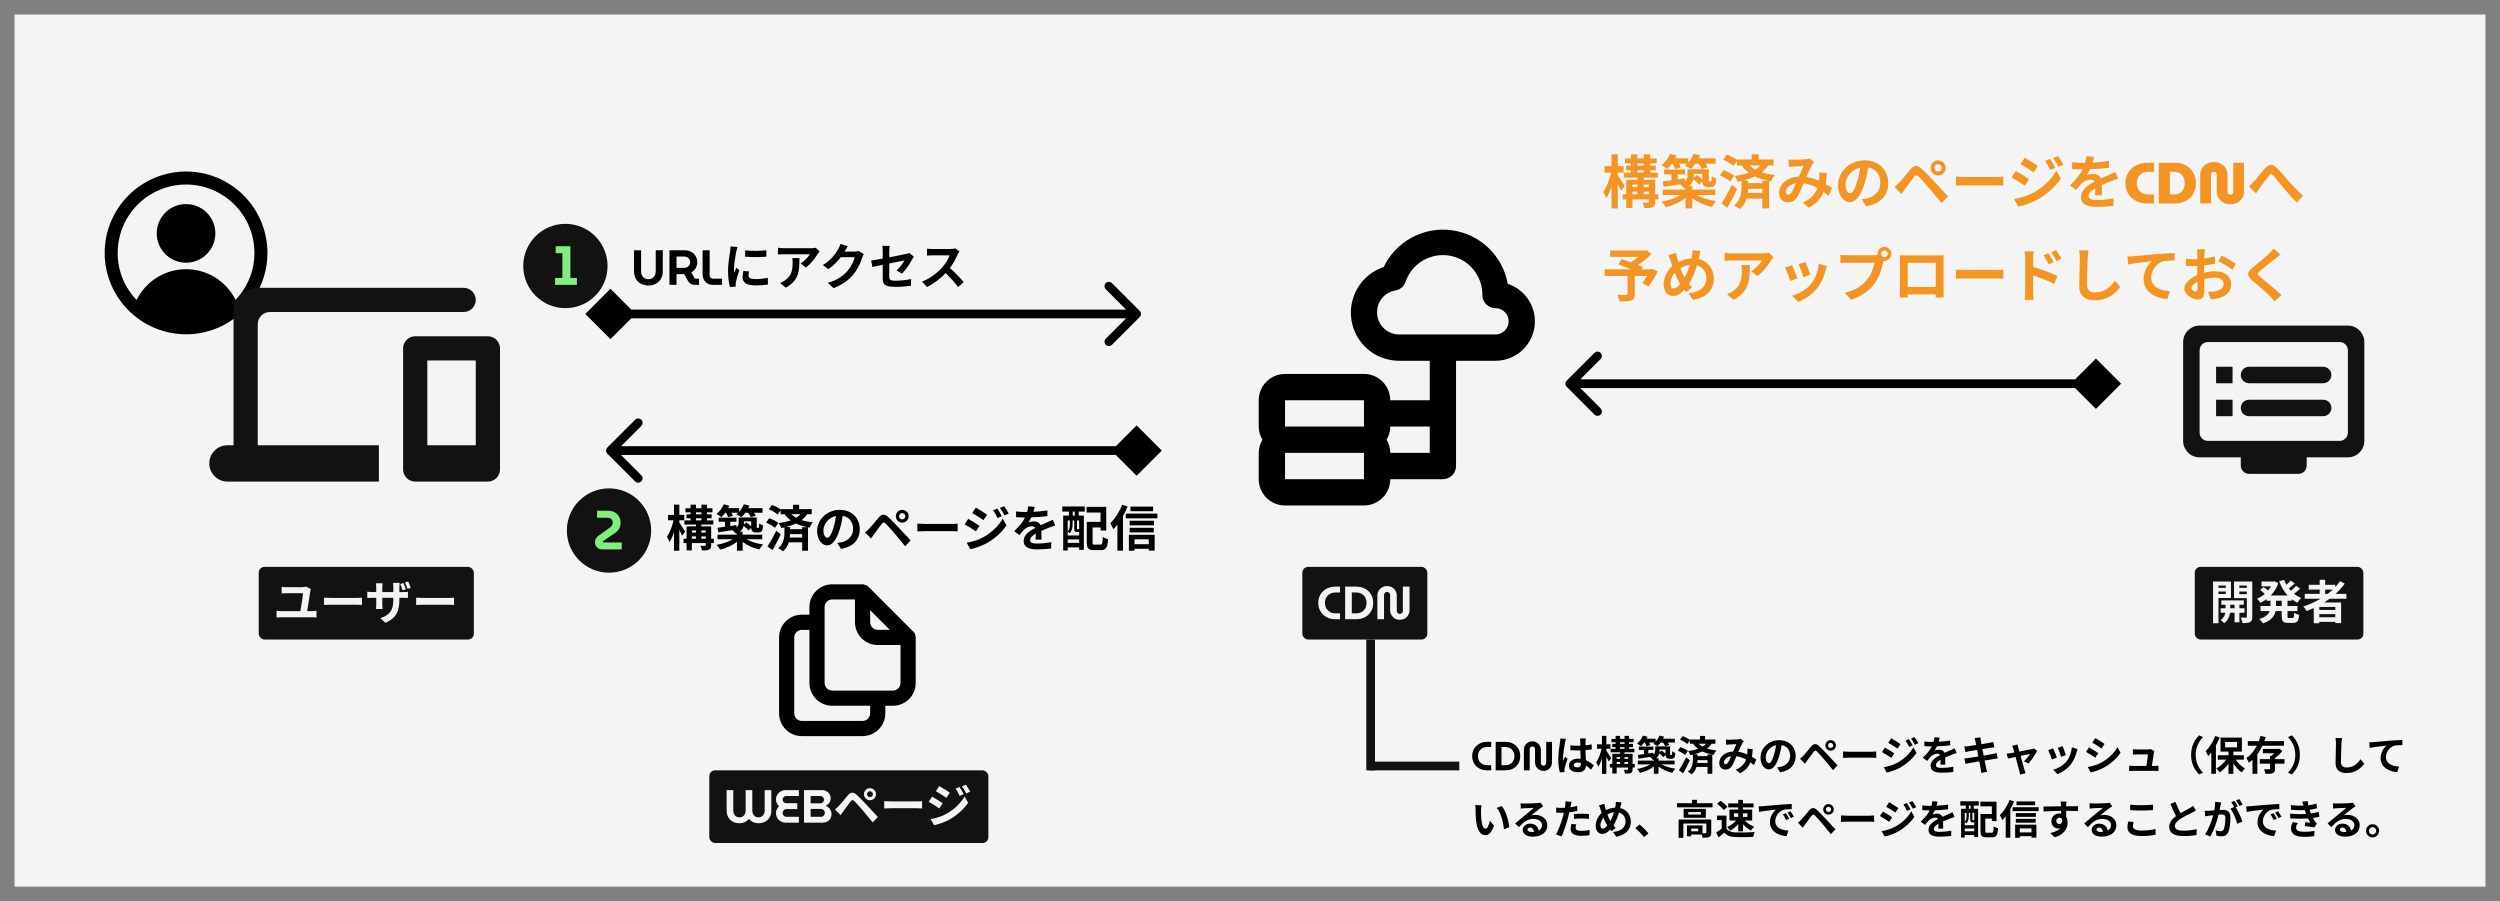 <svg width="860" height="310" viewBox="0 0 860 310" fill="none" xmlns="http://www.w3.org/2000/svg">
<rect x="0" y="0" width="860" height="310" fill="#808080" stroke="none"/>
<rect x="5" y="5" width="850" height="300" fill="#F4F4F4"/>
<path d="M64 59C56.577 59.008 49.459 61.961 44.21 67.21C38.961 72.459 36.008 79.576 36 87C36.013 94.422 38.967 101.537 44.215 106.785C49.463 112.033 56.578 114.987 64 115C71.426 115 78.548 112.05 83.799 106.799C89.05 101.548 92 94.426 92 87C92 79.574 89.05 72.452 83.799 67.201C78.548 61.95 71.426 59 64 59ZM81.031 103.157C79.458 99.985 77.031 97.316 74.022 95.451C71.013 93.585 67.543 92.598 64.003 92.6C60.462 92.602 56.993 93.593 53.987 95.462C50.98 97.33 48.555 100.002 46.986 103.175C42.799 98.833 40.465 93.032 40.48 87C40.48 80.762 42.958 74.78 47.369 70.369C51.78 65.958 57.762 63.48 64 63.48C70.238 63.48 76.22 65.958 80.631 70.369C85.042 74.78 87.52 80.762 87.52 87C87.534 93.023 85.207 98.816 81.031 103.157ZM64 70.2C62.006 70.2 60.057 70.791 58.4 71.899C56.742 73.006 55.45 74.581 54.687 76.423C53.924 78.264 53.725 80.291 54.114 82.246C54.503 84.202 55.463 85.998 56.872 87.408C58.282 88.817 60.078 89.777 62.033 90.166C63.989 90.555 66.016 90.356 67.857 89.593C69.699 88.83 71.274 87.538 72.381 85.88C73.489 84.222 74.08 82.274 74.08 80.28C74.08 78.956 73.819 77.645 73.313 76.423C72.806 75.2 72.064 74.088 71.128 73.152C70.192 72.216 69.08 71.474 67.857 70.967C66.635 70.461 65.324 70.2 64 70.2Z" fill="black"/>
<path d="M88.667 111.5C88.667 109.208 90.542 107.333 92.833 107.333H159.5C161.792 107.333 163.667 105.458 163.667 103.167C163.667 100.875 161.792 99 159.5 99H88.667C84.083 99 80.333 102.75 80.333 107.333V153.167H78.25C74.792 153.167 72 155.958 72 159.417C72 162.875 74.792 165.667 78.25 165.667H130.333V153.167H88.667V111.5ZM167.833 115.667H142.833C140.542 115.667 138.667 117.542 138.667 119.833V161.5C138.667 163.792 140.542 165.667 142.833 165.667H167.833C170.125 165.667 172 163.792 172 161.5V119.833C172 117.542 170.125 115.667 167.833 115.667ZM163.667 153.167H147V124H163.667V153.167Z" fill="#121212"/>
<path d="M315 219.121C314.973 218.881 314.92 218.645 314.843 218.416V218.181C314.718 217.913 314.55 217.666 314.347 217.45V217.45L298.681 201.783C298.465 201.58 298.218 201.413 297.949 201.287C297.872 201.276 297.792 201.276 297.714 201.287C297.449 201.135 297.156 201.037 296.853 201H286.278C284.2 201 282.208 201.825 280.739 203.294C279.27 204.763 278.444 206.756 278.444 208.833V211.444H275.833C273.756 211.444 271.763 212.27 270.294 213.739C268.825 215.208 268 217.2 268 219.278V245.389C268 247.466 268.825 249.459 270.294 250.928C271.763 252.397 273.756 253.222 275.833 253.222H296.722C298.8 253.222 300.792 252.397 302.261 250.928C303.73 249.459 304.556 247.466 304.556 245.389V242.778H307.167C309.244 242.778 311.237 241.952 312.706 240.483C314.175 239.014 315 237.022 315 234.944V219.278C315 219.278 315 219.278 315 219.121ZM299.333 209.904L306.096 216.667H301.944C301.252 216.667 300.588 216.392 300.098 215.902C299.608 215.412 299.333 214.748 299.333 214.056V209.904ZM299.333 245.389C299.333 246.081 299.058 246.746 298.569 247.235C298.079 247.725 297.415 248 296.722 248H275.833C275.141 248 274.477 247.725 273.987 247.235C273.497 246.746 273.222 246.081 273.222 245.389V219.278C273.222 218.585 273.497 217.921 273.987 217.431C274.477 216.942 275.141 216.667 275.833 216.667H278.444V234.944C278.444 237.022 279.27 239.014 280.739 240.483C282.208 241.952 284.2 242.778 286.278 242.778H299.333V245.389ZM309.778 234.944C309.778 235.637 309.503 236.301 309.013 236.791C308.523 237.28 307.859 237.556 307.167 237.556H286.278C285.585 237.556 284.921 237.28 284.431 236.791C283.942 236.301 283.667 235.637 283.667 234.944V208.833C283.667 208.141 283.942 207.477 284.431 206.987C284.921 206.497 285.585 206.222 286.278 206.222H294.111V214.056C294.111 216.133 294.936 218.126 296.405 219.595C297.874 221.064 299.867 221.889 301.944 221.889H309.778V234.944Z" fill="black"/>
<rect x="448" y="195" width="43" height="25" rx="2" fill="#121212"/>
<path d="M459.224 213C458.349 212.979 457.56 212.824 456.856 212.536C456.152 212.237 455.549 211.837 455.048 211.336C454.547 210.824 454.157 210.232 453.88 209.56C453.613 208.888 453.48 208.168 453.48 207.4C453.48 206.632 453.613 205.912 453.88 205.24C454.157 204.568 454.547 203.981 455.048 203.48C455.549 202.968 456.152 202.563 456.856 202.264C457.56 201.965 458.349 201.811 459.224 201.8H460.968V203.816H459.272C458.76 203.827 458.291 203.923 457.864 204.104C457.437 204.285 457.064 204.536 456.744 204.856C456.435 205.176 456.195 205.555 456.024 205.992C455.853 206.419 455.768 206.888 455.768 207.4C455.768 207.912 455.853 208.387 456.024 208.824C456.195 209.251 456.435 209.624 456.744 209.944C457.064 210.264 457.437 210.515 457.864 210.696C458.291 210.877 458.76 210.973 459.272 210.984H460.968V213H459.224ZM462.729 213V201.8H466.505C467.7 201.8 468.735 202.04 469.609 202.52C470.484 203 471.161 203.661 471.641 204.504C472.132 205.347 472.377 206.312 472.377 207.4C472.377 208.488 472.132 209.453 471.641 210.296C471.161 211.139 470.484 211.8 469.609 212.28C468.735 212.76 467.7 213 466.505 213H462.729ZM465.017 210.984H466.505C467.199 210.984 467.812 210.84 468.345 210.552C468.889 210.264 469.316 209.853 469.625 209.32C469.935 208.776 470.089 208.136 470.089 207.4C470.089 206.653 469.935 206.013 469.625 205.48C469.316 204.947 468.889 204.536 468.345 204.248C467.812 203.96 467.199 203.816 466.505 203.816H465.017V210.984ZM481.531 213.192C480.87 213.192 480.289 213.043 479.787 212.744C479.286 212.435 478.897 212.029 478.619 211.528C478.342 211.016 478.203 210.456 478.203 209.848V204.68C478.203 204.488 478.155 204.312 478.059 204.152C477.963 203.992 477.835 203.864 477.675 203.768C477.515 203.672 477.339 203.624 477.147 203.624C476.955 203.624 476.779 203.672 476.619 203.768C476.47 203.864 476.347 203.992 476.251 204.152C476.155 204.312 476.107 204.488 476.107 204.68V213H473.819V204.952C473.819 204.333 473.958 203.773 474.235 203.272C474.513 202.771 474.902 202.371 475.403 202.072C475.905 201.763 476.486 201.608 477.147 201.608C477.819 201.608 478.406 201.763 478.907 202.072C479.409 202.371 479.798 202.771 480.075 203.272C480.353 203.773 480.491 204.333 480.491 204.952V210.12C480.491 210.312 480.539 210.488 480.635 210.648C480.731 210.808 480.854 210.936 481.003 211.032C481.163 211.128 481.339 211.176 481.531 211.176C481.723 211.176 481.899 211.128 482.059 211.032C482.219 210.936 482.347 210.808 482.443 210.648C482.539 210.488 482.587 210.312 482.587 210.12V201.8H484.875V209.848C484.875 210.456 484.737 211.016 484.459 211.528C484.182 212.029 483.793 212.435 483.291 212.744C482.79 213.043 482.203 213.192 481.531 213.192Z" fill="#F4F4F4"/>
<rect x="755" y="195" width="58" height="25" rx="2" fill="#121212"/>
<path d="M765.664 201.416V202.232H763.152V201.416H765.664ZM763.152 204.344V203.48H765.664V204.344H763.152ZM767.456 205.72V200.056H761.296V214.392H763.152V205.72H767.456ZM767.2 209.24V208.04H768.688V209.24H767.2ZM772.112 210.792V209.24H770.352V208.04H771.856V206.536H764.128V208.04H765.584V209.24H763.904V210.792H765.52C765.36 211.608 764.912 212.648 763.888 213.288C764.256 213.544 764.832 214.04 765.104 214.376C766.464 213.448 766.992 211.896 767.152 210.792H768.688V214.088H770.352V210.792H772.112ZM770.32 204.376V203.48H772.912V204.376H770.32ZM772.912 201.416V202.232H770.32V201.416H772.912ZM774.784 200.056H768.512V205.752H772.912V212.152C772.912 212.376 772.832 212.472 772.576 212.472C772.336 212.488 771.552 212.488 770.832 212.456C771.088 212.952 771.344 213.816 771.408 214.344C772.624 214.344 773.456 214.296 774.032 213.976C774.608 213.672 774.784 213.144 774.784 212.168V200.056ZM784.912 208.456H782.944V206.648H784.912V208.456ZM788.352 206.648V206.136C788.96 206.6 789.616 207 790.32 207.336C790.608 206.824 791.184 206.072 791.632 205.704C790.72 205.336 789.888 204.84 789.136 204.232C789.84 203.736 790.608 203.112 791.264 202.504L789.872 201.512C789.424 202.056 788.72 202.712 788.064 203.24C787.824 202.968 787.584 202.696 787.36 202.408C788.016 201.928 788.752 201.304 789.408 200.712L787.968 199.688C787.6 200.136 787.072 200.696 786.544 201.176C786.224 200.632 785.968 200.056 785.744 199.464L784.032 199.944C784.736 201.832 785.696 203.496 786.944 204.84H781.152C782.272 203.688 783.184 202.264 783.744 200.584L782.48 199.992L782.144 200.056H777.968V201.688H781.232C780.944 202.2 780.608 202.68 780.224 203.128C779.776 202.744 779.168 202.28 778.688 201.944L777.488 202.936C778.016 203.336 778.656 203.88 779.072 204.296C778.256 205 777.344 205.56 776.416 205.944C776.784 206.296 777.312 206.952 777.568 207.384C778.304 207.032 779.024 206.616 779.696 206.12V206.648H781.04V208.456H777.616V210.2H780.784C780.384 211.272 779.424 212.264 777.216 212.936C777.616 213.288 778.192 214.024 778.432 214.456C781.392 213.464 782.448 211.88 782.8 210.2H784.912V211.944C784.912 213.72 785.344 214.28 787.072 214.28H788.816C790.224 214.28 790.72 213.64 790.912 211.528C790.368 211.416 789.6 211.096 789.2 210.776C789.136 212.28 789.056 212.6 788.64 212.6H787.408C786.96 212.6 786.896 212.504 786.896 211.928V210.2H790.304V208.456H786.896V206.648H788.352ZM799.856 202.824H802.464C801.92 203.336 801.344 203.816 800.736 204.28H799.856V202.824ZM803.344 209.816H797.84V208.792H803.344V209.816ZM797.84 212.344V211.256H803.344V212.344H797.84ZM807.168 205.96V204.28H803.456C804.624 203.208 805.696 202.024 806.608 200.76L804.976 199.928C804.48 200.632 803.936 201.304 803.328 201.96V201.176H799.856V199.448H797.968V201.176H794.208V202.824H797.968V204.28H792.832V205.96H798.272C796.432 207.048 794.432 207.96 792.336 208.616C792.688 209 793.264 209.768 793.488 210.184C794.304 209.88 795.136 209.528 795.936 209.176V214.408H797.84V213.928H803.344V214.344H805.344V207.24H799.52C800.176 206.824 800.784 206.408 801.408 205.96H807.168Z" fill="#F4F4F4"/>
<rect x="89" y="195" width="74" height="25" rx="2" fill="#121212"/>
<path d="M106.896 202.616L105.232 201.784C104.96 201.896 104.16 201.992 103.744 201.992H98.688C98.144 201.992 97.408 201.928 96.896 201.864V204.12C97.472 204.072 98.064 204.056 98.704 204.056H104.224C104.192 205.096 103.632 208.488 103.328 210.232H96.72C96.224 210.232 95.648 210.184 95.136 210.104V212.424C95.68 212.376 96.24 212.344 96.72 212.344H107.392C107.76 212.344 108.432 212.36 108.88 212.424V210.104C108.464 210.152 107.952 210.232 107.392 210.232H105.664C105.968 208.44 106.544 204.792 106.736 203.336C106.752 203.208 106.832 202.84 106.896 202.616ZM111.472 205.592V208.104C112.064 208.056 113.136 208.024 114.048 208.024H122.64C123.312 208.024 124.128 208.088 124.512 208.104V205.592C124.096 205.624 123.392 205.688 122.64 205.688H114.048C113.216 205.688 112.048 205.64 111.472 205.592ZM138.76 200.552L137.688 200.904C137.992 201.544 138.28 202.424 138.504 203.096L139.608 202.744C139.432 202.12 139.064 201.192 138.76 200.552ZM140.408 200.04L139.32 200.392C139.656 201.016 139.96 201.88 140.184 202.568L141.288 202.216C141.08 201.608 140.712 200.68 140.408 200.04ZM137.384 206.168V205.64H138.584C139.416 205.64 139.976 205.656 140.328 205.688V203.56C139.896 203.64 139.416 203.672 138.568 203.672H137.384V201.992C137.384 201.352 137.448 200.84 137.496 200.504H135.208C135.256 200.824 135.304 201.352 135.304 201.992V203.672H131.512V202.104C131.512 201.464 131.576 200.952 131.608 200.648H129.336C129.384 201.144 129.432 201.624 129.432 202.088V203.672H128.072C127.272 203.672 126.632 203.576 126.344 203.528V205.704C126.696 205.688 127.272 205.64 128.072 205.64H129.432V207.816C129.432 208.536 129.384 209.176 129.336 209.496H131.576C131.56 209.176 131.512 208.536 131.512 207.816V205.64H135.304V206.248C135.304 210.184 133.944 211.56 130.856 212.648L132.568 214.264C136.44 212.552 137.384 210.136 137.384 206.168ZM143.16 205.592V208.104C143.752 208.056 144.824 208.024 145.736 208.024H154.328C155 208.024 155.816 208.088 156.2 208.104V205.592C155.784 205.624 155.08 205.688 154.328 205.688H145.736C144.904 205.688 143.736 205.64 143.16 205.592Z" fill="#F4F4F4"/>
<rect x="244" y="265" width="96" height="25" rx="2" fill="#121212"/>
<path d="M254.376 283.192C253.512 283.192 252.749 283.016 252.088 282.664C251.427 282.301 250.904 281.789 250.52 281.128C250.147 280.456 249.96 279.661 249.96 278.744V271.8H252.248V278.888C252.248 279.304 252.333 279.688 252.504 280.04C252.675 280.381 252.92 280.659 253.24 280.872C253.56 281.075 253.939 281.176 254.376 281.176C254.813 281.176 255.192 281.075 255.512 280.872C255.832 280.659 256.077 280.381 256.248 280.04C256.419 279.688 256.504 279.304 256.504 278.888V271.8H258.792V278.888C258.792 279.304 258.877 279.688 259.048 280.04C259.219 280.381 259.464 280.659 259.784 280.872C260.104 281.075 260.483 281.176 260.92 281.176C261.357 281.176 261.736 281.075 262.056 280.872C262.376 280.659 262.621 280.381 262.792 280.04C262.963 279.688 263.048 279.304 263.048 278.888V271.8H265.336V278.744C265.336 279.661 265.144 280.456 264.76 281.128C264.387 281.789 263.869 282.301 263.208 282.664C262.547 283.016 261.784 283.192 260.92 283.192C260.472 283.192 260.045 283.133 259.64 283.016C259.235 282.909 258.867 282.744 258.536 282.52C258.205 282.296 257.907 282.029 257.64 281.72C257.384 282.029 257.085 282.296 256.744 282.52C256.413 282.733 256.045 282.899 255.64 283.016C255.245 283.133 254.824 283.192 254.376 283.192ZM270.281 283C269.662 283 269.097 282.851 268.585 282.552C268.084 282.253 267.684 281.853 267.385 281.352C267.086 280.84 266.937 280.275 266.937 279.656C266.937 279.208 267.033 278.787 267.225 278.392C267.417 277.997 267.678 277.651 268.009 277.352C267.678 277.053 267.417 276.707 267.225 276.312C267.033 275.917 266.937 275.501 266.937 275.064C266.937 274.456 267.081 273.907 267.369 273.416C267.668 272.925 268.062 272.536 268.553 272.248C269.054 271.949 269.604 271.8 270.201 271.8H274.809V273.816H270.457C270.233 273.816 270.025 273.875 269.833 273.992C269.652 274.099 269.502 274.248 269.385 274.44C269.278 274.621 269.225 274.829 269.225 275.064C269.225 275.288 269.278 275.496 269.385 275.688C269.502 275.869 269.652 276.019 269.833 276.136C270.025 276.243 270.233 276.296 270.457 276.296H274.265V278.312H270.553C270.308 278.312 270.084 278.376 269.881 278.504C269.678 278.621 269.518 278.781 269.401 278.984C269.284 279.187 269.225 279.411 269.225 279.656C269.225 279.901 269.284 280.125 269.401 280.328C269.518 280.531 269.678 280.691 269.881 280.808C270.084 280.925 270.308 280.984 270.553 280.984H274.809V283H270.281ZM276.573 283V271.8H282.861C283.394 271.8 283.874 271.923 284.301 272.168C284.738 272.403 285.085 272.733 285.341 273.16C285.608 273.587 285.741 274.093 285.741 274.68C285.741 275.053 285.666 275.411 285.517 275.752C285.368 276.083 285.165 276.371 284.909 276.616C284.653 276.861 284.354 277.053 284.013 277.192C284.408 277.32 284.754 277.528 285.053 277.816C285.362 278.093 285.602 278.424 285.773 278.808C285.954 279.181 286.045 279.587 286.045 280.024C286.045 280.621 285.906 281.144 285.629 281.592C285.362 282.04 285.005 282.387 284.557 282.632C284.109 282.877 283.608 283 283.053 283H276.573ZM278.861 280.984H282.397C282.653 280.984 282.882 280.925 283.085 280.808C283.288 280.68 283.448 280.515 283.565 280.312C283.693 280.099 283.757 279.869 283.757 279.624C283.757 279.368 283.693 279.139 283.565 278.936C283.448 278.733 283.288 278.573 283.085 278.456C282.882 278.328 282.653 278.264 282.397 278.264H278.861V280.984ZM278.861 276.344H282.189C282.424 276.344 282.637 276.291 282.829 276.184C283.021 276.067 283.17 275.912 283.277 275.72C283.394 275.528 283.453 275.315 283.453 275.08C283.453 274.845 283.394 274.632 283.277 274.44C283.17 274.248 283.021 274.099 282.829 273.992C282.637 273.875 282.424 273.816 282.189 273.816H278.861V276.344ZM298.256 273.208C298.256 272.648 298.704 272.184 299.264 272.184C299.824 272.184 300.288 272.648 300.288 273.208C300.288 273.768 299.824 274.216 299.264 274.216C298.704 274.216 298.256 273.768 298.256 273.208ZM297.2 273.208C297.2 274.36 298.112 275.272 299.264 275.272C300.416 275.272 301.344 274.36 301.344 273.208C301.344 272.056 300.416 271.128 299.264 271.128C298.112 271.128 297.2 272.056 297.2 273.208ZM287.248 278.44L289.168 280.424C289.456 280.008 289.84 279.448 290.208 278.936C290.848 278.072 291.984 276.488 292.608 275.688C293.072 275.112 293.408 275.08 293.92 275.592C294.496 276.184 295.92 277.736 296.848 278.84C297.792 279.944 299.152 281.592 300.224 282.92L301.984 281.032C300.752 279.72 299.12 277.944 298.048 276.808C297.088 275.768 295.856 274.488 294.784 273.48C293.536 272.312 292.592 272.488 291.648 273.608C290.544 274.92 289.296 276.488 288.576 277.224C288.08 277.704 287.728 278.056 287.248 278.44ZM304.16 275.592V278.104C304.752 278.056 305.824 278.024 306.736 278.024H315.328C316 278.024 316.816 278.088 317.2 278.104V275.592C316.784 275.624 316.08 275.688 315.328 275.688H306.736C305.904 275.688 304.736 275.64 304.16 275.592ZM330.055 270.712L328.711 271.272C329.287 272.088 329.655 272.776 330.119 273.784L331.511 273.192C331.143 272.456 330.503 271.384 330.055 270.712ZM332.247 269.944L330.887 270.504C331.479 271.304 331.879 271.928 332.391 272.936L333.751 272.328C333.367 271.624 332.743 270.584 332.247 269.944ZM323.095 270.408L321.943 272.168C322.999 272.76 324.663 273.832 325.559 274.456L326.743 272.696C325.911 272.104 324.151 270.984 323.095 270.408ZM320.135 281.768L321.335 283.864C322.743 283.608 325.047 282.808 326.679 281.896C329.287 280.376 331.559 278.36 333.031 276.136L331.799 273.96C330.535 276.248 328.295 278.44 325.575 279.96C323.847 280.92 321.927 281.464 320.135 281.768ZM320.631 274.056L319.479 275.816C320.551 276.392 322.215 277.464 323.127 278.104L324.295 276.312C323.479 275.736 321.719 274.632 320.631 274.056Z" fill="#F4F4F4"/>
<path d="M729.66 132L721 140.66L712.34 132L721 123.34L729.66 132ZM538.939 133.061C538.354 132.475 538.354 131.525 538.939 130.939L548.485 121.393C549.071 120.808 550.021 120.808 550.607 121.393C551.192 121.979 551.192 122.929 550.607 123.515L542.121 132L550.607 140.485C551.192 141.071 551.192 142.021 550.607 142.607C550.021 143.192 549.071 143.192 548.485 142.607L538.939 133.061ZM721 133.5H540V130.5H721V133.5Z" fill="black"/>
<path d="M201.34 108L210 116.66L218.66 108L210 99.34L201.34 108ZM392.061 109.061C392.646 108.475 392.646 107.525 392.061 106.939L382.515 97.393C381.929 96.808 380.979 96.808 380.393 97.393C379.808 97.979 379.808 98.929 380.393 99.515L388.879 108L380.393 116.485C379.808 117.071 379.808 118.021 380.393 118.607C380.979 119.192 381.929 119.192 382.515 118.607L392.061 109.061ZM210 109.5H391V106.5H210V109.5Z" fill="black"/>
<path d="M399.66 155L391 163.66L382.34 155L391 146.34L399.66 155ZM208.939 156.061C208.354 155.475 208.354 154.525 208.939 153.939L218.485 144.393C219.071 143.808 220.021 143.808 220.607 144.393C221.192 144.979 221.192 145.929 220.607 146.515L212.121 155L220.607 163.485C221.192 164.071 221.192 165.021 220.607 165.607C220.021 166.192 219.071 166.192 218.485 165.607L208.939 156.061ZM391 156.5H210V153.5H391V156.5Z" fill="black"/>
<circle cx="194.5" cy="91.5" r="14.5" fill="#121212"/>
<path d="M190.95 98V95.606H193.458V87.094H191.159V84.7H196.213V95.606H198.455V98H190.95Z" fill="#80EF7E"/>
<circle cx="209.5" cy="182.5" r="14.5" fill="#121212"/>
<path d="M207.192 189C206.685 189 206.242 188.892 205.862 188.677C205.482 188.449 205.184 188.151 204.969 187.784C204.766 187.417 204.665 187.005 204.665 186.549C204.665 186.118 204.773 185.7 204.988 185.295C205.216 184.89 205.507 184.56 205.862 184.307L209.947 181.381C210.226 181.178 210.435 180.938 210.574 180.659C210.713 180.38 210.783 180.089 210.783 179.785C210.783 179.43 210.707 179.133 210.555 178.892C210.403 178.639 210.188 178.442 209.909 178.303C209.63 178.164 209.295 178.094 208.902 178.094H205.387V175.7H209.225C210.099 175.7 210.853 175.884 211.486 176.251C212.119 176.618 212.607 177.112 212.949 177.733C213.304 178.341 213.481 179.025 213.481 179.785C213.481 180.545 213.329 181.216 213.025 181.799C212.734 182.369 212.252 182.882 211.581 183.338L207.496 186.112C207.471 186.125 207.439 186.156 207.401 186.207C207.363 186.245 207.344 186.296 207.344 186.359C207.344 186.448 207.369 186.511 207.42 186.549C207.471 186.587 207.54 186.606 207.629 186.606H213.88V189H207.192Z" fill="#80EF7E"/>
<path d="M223.052 98.204C222.089 98.204 221.233 98.006 220.485 97.609C219.748 97.212 219.165 96.651 218.734 95.926C218.315 95.189 218.105 94.317 218.105 93.308V86.1H220.536V93.461C220.536 93.937 220.638 94.373 220.842 94.77C221.046 95.155 221.335 95.467 221.709 95.705C222.094 95.943 222.548 96.062 223.069 96.062C223.579 96.062 224.021 95.943 224.395 95.705C224.769 95.467 225.058 95.155 225.262 94.77C225.466 94.373 225.568 93.937 225.568 93.461V86.1H227.999V93.308C227.999 94.317 227.784 95.189 227.353 95.926C226.934 96.651 226.35 97.212 225.602 97.609C224.865 98.006 224.015 98.204 223.052 98.204ZM230.293 98V86.1H235.614C236.396 86.1 237.104 86.276 237.739 86.627C238.385 86.967 238.895 87.443 239.269 88.055C239.654 88.667 239.847 89.381 239.847 90.197C239.847 90.99 239.66 91.693 239.286 92.305C238.912 92.906 238.419 93.382 237.807 93.733L238.895 95.637C238.94 95.705 238.997 95.762 239.065 95.807C239.133 95.841 239.212 95.858 239.303 95.858H240.459V98H238.929C238.453 98 238.016 97.881 237.62 97.643C237.234 97.405 236.928 97.093 236.702 96.708L235.359 94.294C235.257 94.294 235.149 94.294 235.036 94.294C234.934 94.294 234.832 94.294 234.73 94.294H232.724V98H230.293ZM232.724 92.152H235.325C235.71 92.152 236.061 92.078 236.379 91.931C236.696 91.772 236.945 91.546 237.127 91.251C237.319 90.956 237.416 90.605 237.416 90.197C237.416 89.789 237.319 89.438 237.127 89.143C236.934 88.848 236.679 88.627 236.362 88.48C236.056 88.321 235.71 88.242 235.325 88.242H232.724V92.152ZM245.229 98C244.526 98 243.909 97.841 243.376 97.524C242.843 97.195 242.43 96.765 242.135 96.232C241.84 95.688 241.693 95.093 241.693 94.447V86.1H244.124V94.736C244.124 95.042 244.232 95.308 244.447 95.535C244.662 95.75 244.923 95.858 245.229 95.858H248.374V98H245.229ZM256.325 86.117V88.293C258.467 88.497 261.544 88.48 263.635 88.293V86.1C261.799 86.321 258.416 86.406 256.325 86.117ZM257.685 93.376L255.73 93.189C255.543 94.056 255.441 94.736 255.441 95.399C255.441 97.15 256.852 98.187 259.776 98.187C261.697 98.187 263.057 98.068 264.162 97.864L264.128 95.569C262.632 95.875 261.374 96.011 259.861 96.011C258.127 96.011 257.481 95.552 257.481 94.804C257.481 94.345 257.549 93.937 257.685 93.376ZM253.707 84.978L251.327 84.774C251.31 85.318 251.208 85.964 251.157 86.44C250.97 87.749 250.443 90.622 250.443 93.172C250.443 95.484 250.766 97.558 251.106 98.731L253.078 98.595C253.061 98.357 253.044 98.085 253.044 97.898C253.044 97.728 253.078 97.354 253.129 97.099C253.316 96.198 253.877 94.345 254.353 92.934L253.299 92.101C253.061 92.662 252.789 93.257 252.534 93.835C252.483 93.495 252.466 93.053 252.466 92.73C252.466 91.03 253.061 87.63 253.282 86.491C253.35 86.185 253.571 85.335 253.707 84.978ZM281.944 86.491L280.601 85.233C280.278 85.335 279.343 85.386 278.867 85.386H269.704C268.99 85.386 268.276 85.318 267.63 85.216V87.579C268.429 87.511 268.99 87.46 269.704 87.46H278.561C278.119 88.293 276.793 89.789 275.433 90.622L277.201 92.033C278.867 90.843 280.482 88.701 281.281 87.375C281.434 87.12 281.757 86.712 281.944 86.491ZM275.008 88.786H272.543C272.628 89.33 272.662 89.789 272.662 90.316C272.662 93.104 272.254 94.906 270.095 96.402C269.466 96.861 268.854 97.15 268.31 97.337L270.299 98.952C274.923 96.47 275.008 93.002 275.008 88.786ZM291.603 84.74L289.121 83.924C288.968 84.502 288.611 85.284 288.356 85.709C287.506 87.171 286.027 89.364 283.052 91.183L284.956 92.594C286.622 91.455 288.101 89.959 289.24 88.48H294.017C293.745 89.755 292.759 91.795 291.603 93.121C290.124 94.804 288.237 96.283 284.752 97.32L286.758 99.122C289.954 97.864 292.011 96.3 293.626 94.328C295.156 92.424 296.125 90.163 296.584 88.65C296.72 88.225 296.958 87.749 297.145 87.426L295.411 86.355C295.02 86.474 294.459 86.559 293.932 86.559H290.515C290.532 86.525 290.549 86.508 290.566 86.474C290.77 86.1 291.212 85.335 291.603 84.74ZM303.656 95.739C303.656 97.745 304.217 98.68 308.093 98.68C309.912 98.68 311.952 98.51 313.363 98.306L313.431 95.994C311.748 96.334 309.861 96.572 308.076 96.572C306.206 96.572 305.9 96.198 305.9 95.144V90.639C308.314 90.146 310.609 89.704 311.136 89.585C310.66 90.486 309.538 92.033 308.416 93.036L310.286 94.141C311.51 92.934 313.057 90.605 313.805 89.194C313.958 88.888 314.213 88.497 314.366 88.259L312.734 87.001C312.411 87.171 312.003 87.29 311.527 87.392C310.762 87.579 308.382 88.055 305.9 88.531V86.525C305.9 85.947 305.985 85.097 306.053 84.57H303.52C303.605 85.097 303.656 85.964 303.656 86.525V88.956C301.973 89.262 300.477 89.517 299.678 89.619L300.086 91.846C300.8 91.676 302.143 91.404 303.656 91.098V95.739ZM330.04 86.474L328.646 85.437C328.306 85.556 327.626 85.658 326.895 85.658H320.894C320.384 85.658 319.347 85.607 318.888 85.539V87.953C319.245 87.936 320.18 87.834 320.894 87.834H326.657C326.283 89.041 325.246 90.724 324.124 91.999C322.526 93.784 319.891 95.858 317.154 96.878L318.905 98.714C321.234 97.609 323.495 95.841 325.297 93.937C326.895 95.484 328.476 97.218 329.581 98.748L331.519 97.065C330.516 95.841 328.459 93.665 326.776 92.203C327.915 90.673 328.867 88.854 329.445 87.528C329.598 87.188 329.904 86.661 330.04 86.474Z" fill="black"/>
<path d="M558.88 63.96C558.56 63.4 557.08 61.1 556.52 60.32V59.38H558.52V57.18H556.52V53.06H554.36V57.18H551.96V59.38H554.18C553.68 61.74 552.62 64.52 551.5 66.08C551.84 66.62 552.32 67.52 552.54 68.18C553.22 67.18 553.84 65.78 554.36 64.24V71.72H556.52V63.2C556.96 64.1 557.4 65.04 557.66 65.66L558.88 63.96ZM565.42 66.86V65.9H567.2V66.86H565.42ZM561.58 65.9H563.28V66.86H561.58V65.9ZM563.28 63.5V64.36H561.58V63.5H563.28ZM567.2 63.5V64.36H565.42V63.5H567.2ZM563.26 58.58H565.46V59.42H563.26V58.58ZM563.26 56.16H565.46V56.98H563.26V56.16ZM570.48 66.86H569.4V61.86H565.42V61.1H570.28V59.42H567.68V58.58H569.6V56.98H567.68V56.16H569.92V54.52H567.68V53.06H565.46V54.52H563.26V53.06H561.06V54.52H559V56.16H561.06V56.98H559.42V58.58H561.06V59.42H558.58V61.1H563.28V61.86H559.44V66.86H558.22V68.6H559.44V71.58H561.58V68.6H567.2V69.44C567.2 69.68 567.12 69.74 566.86 69.74C566.62 69.74 565.8 69.76 565.06 69.72C565.32 70.26 565.58 71.04 565.68 71.6C566.94 71.6 567.88 71.58 568.54 71.28C569.2 70.96 569.4 70.46 569.4 69.46V68.6H570.48V66.86ZM575.4 56.32C575.76 56.94 576.12 57.64 576.26 58.14L578.18 57.58C578.06 57.24 577.82 56.78 577.56 56.32H580.36C580.1 56.56 579.84 56.78 579.58 56.98C580.14 57.22 581.18 57.76 581.66 58.12C582.2 57.64 582.74 57.02 583.24 56.32H584.34C584.8 56.92 585.24 57.64 585.44 58.12L587.46 57.54C587.3 57.2 587.02 56.76 586.7 56.32H590.2V54.46H584.4C584.58 54.12 584.74 53.78 584.88 53.44L582.62 52.9C582.2 54 581.52 55.08 580.72 55.94V54.46H576.26C576.44 54.14 576.6 53.82 576.74 53.5L574.52 52.9C573.92 54.38 572.8 55.86 571.6 56.82C572.14 57.1 573.08 57.74 573.52 58.12C574.04 57.64 574.58 57.02 575.08 56.32H575.4ZM585.6 59.8V61.82C585.06 61.3 584.28 60.72 583.64 60.26L582.64 61.12C582.66 60.84 582.68 60.58 582.68 60.3V59.8H585.6ZM590.06 67.08V65.22H582.14V64.02H581C581.88 63.34 582.34 62.5 582.54 61.64C583.28 62.24 584.08 62.98 584.48 63.5L585.62 62.48C585.66 63.24 585.8 63.56 586.06 63.84C586.4 64.18 586.94 64.32 587.44 64.32H588.42C588.76 64.32 589.2 64.26 589.48 64.12C589.78 63.96 590 63.7 590.14 63.34C590.26 63.02 590.34 62.2 590.4 61.44C589.92 61.26 589.22 60.94 588.86 60.62C588.84 61.26 588.82 61.78 588.78 62C588.74 62.24 588.68 62.36 588.62 62.4C588.56 62.46 588.48 62.46 588.38 62.46H588.06C587.98 62.46 587.92 62.44 587.88 62.36C587.82 62.3 587.84 62.1 587.84 61.76V58.24H580.52V60.24C580.52 60.96 580.38 61.68 579.68 62.32L579.62 61.34L577.14 61.7V59.98H579.64V58.34H572.46V59.98H574.98V62C573.86 62.16 572.84 62.3 572 62.4L572.26 64.28C573.88 64.02 575.92 63.72 578 63.4C578.46 63.74 579.2 64.48 579.46 64.88C579.6 64.82 579.72 64.78 579.84 64.72V65.22H571.98V67.08H578.1C576.42 68.12 573.94 68.94 571.6 69.32C572.08 69.8 572.72 70.7 573.06 71.26C575.5 70.68 578.02 69.54 579.84 68.08V71.68H582.14V68.12C583.98 69.58 586.48 70.68 588.9 71.2C589.24 70.62 589.92 69.68 590.42 69.18C588 68.84 585.44 68.08 583.72 67.08H590.06ZM595.76 63.6C594.62 65.94 593.18 68.46 592.18 69.98L594.26 71.46C595.38 69.5 596.56 67.2 597.56 65.08L595.76 63.6ZM596.58 60.44C595.78 59.76 594.12 58.98 592.88 58.54L591.62 60.32C592.88 60.86 594.46 61.74 595.22 62.42L596.58 60.44ZM606.24 62.18V63H601.34V62.12H599.66C601.1 61.74 602.46 61.28 603.7 60.7C605.12 61.38 606.68 61.82 608.32 62.18H606.24ZM601.22 66.36C601.3 65.88 601.32 65.4 601.34 64.98H606.24V66.36H601.22ZM605.56 56.92C605.08 57.46 604.5 57.94 603.82 58.36C603.12 57.98 602.46 57.5 601.82 56.92H605.56ZM610.1 56.92V54.86H605V53.08H602.54V54.86H597.52V55C596.68 54.36 595.2 53.6 594.06 53.16L592.76 54.92C594.02 55.46 595.58 56.38 596.3 57.08L597.52 55.34V56.92H599.08C599.84 57.94 600.68 58.74 601.58 59.42C600.12 59.94 598.44 60.3 596.7 60.54C597.06 61 597.62 62 597.82 62.54C598.24 62.46 598.66 62.36 599.06 62.26V64.44C599.06 66.14 598.8 68.92 596.56 70.68C597.14 70.94 598.04 71.58 598.46 71.94C599.7 70.94 600.4 69.64 600.82 68.32H606.24V71.7H608.58V62.24L609.3 62.38C609.52 61.64 610.06 60.78 610.58 60.24C608.94 60.02 607.42 59.74 606 59.3C606.88 58.62 607.64 57.84 608.24 56.92H610.1ZM615.28 54.86L615.38 57.44C615.9 57.36 616.6 57.3 617 57.28C617.92 57.22 619.64 57.16 620.44 57.12C619.98 58.06 619.4 59.42 618.84 60.74C614.82 60.92 612 63.28 612 66.38C612 68.4 613.32 69.62 615.08 69.62C616.44 69.62 617.4 69.06 618.2 67.86C618.9 66.76 619.74 64.76 620.46 63.06C622.18 63.3 623.78 63.9 625.2 64.68C624.54 66.5 623.14 68.4 620.12 69.7L622.24 71.44C624.92 70.04 626.44 68.28 627.32 66.02C627.94 66.48 628.52 66.94 629.04 67.42L630.2 64.64C629.62 64.24 628.9 63.78 628.06 63.3C628.26 62.18 628.36 60.94 628.44 59.6L625.82 59.3C625.88 59.9 625.88 60.7 625.82 61.48C625.8 61.7 625.78 61.92 625.76 62.16C624.46 61.6 622.98 61.12 621.42 60.88C622.14 59.18 622.9 57.44 623.42 56.58C623.58 56.3 623.82 56.04 624.1 55.74L622.5 54.5C622.16 54.64 621.64 54.76 621.14 54.78C620.2 54.86 618.08 54.96 616.94 54.96C616.5 54.96 615.82 54.92 615.28 54.86ZM614.34 66C614.34 64.74 615.6 63.38 617.84 63.04C617.28 64.3 616.74 65.56 616.22 66.3C615.86 66.8 615.58 67 615.18 67C614.72 67 614.34 66.66 614.34 66ZM649.54 62.96C649.54 58.6 646.42 55.16 641.46 55.16C636.28 55.16 632.28 59.1 632.28 63.72C632.28 67.1 634.12 69.54 636.34 69.54C638.52 69.54 640.24 67.06 641.44 63.02C642.02 61.14 642.36 59.3 642.64 57.6C645.34 58.06 646.84 60.12 646.84 62.88C646.84 65.8 644.84 67.64 642.28 68.24C641.74 68.36 641.18 68.48 640.42 68.56L641.92 70.94C646.96 70.16 649.54 67.18 649.54 62.96ZM634.84 63.46C634.84 61.26 636.62 58.34 639.92 57.66C639.7 59.32 639.32 61.02 638.86 62.5C638.04 65.2 637.26 66.46 636.42 66.46C635.64 66.46 634.84 65.48 634.84 63.46ZM665.46 57.76C665.46 57.06 666.02 56.48 666.72 56.48C667.42 56.48 668 57.06 668 57.76C668 58.46 667.42 59.02 666.72 59.02C666.02 59.02 665.46 58.46 665.46 57.76ZM664.14 57.76C664.14 59.2 665.28 60.34 666.72 60.34C668.16 60.34 669.32 59.2 669.32 57.76C669.32 56.32 668.16 55.16 666.72 55.16C665.28 55.16 664.14 56.32 664.14 57.76ZM651.7 64.3L654.1 66.78C654.46 66.26 654.94 65.56 655.4 64.92C656.2 63.84 657.62 61.86 658.4 60.86C658.98 60.14 659.4 60.1 660.04 60.74C660.76 61.48 662.54 63.42 663.7 64.8C664.88 66.18 666.58 68.24 667.92 69.9L670.12 67.54C668.58 65.9 666.54 63.68 665.2 62.26C664 60.96 662.46 59.36 661.12 58.1C659.56 56.64 658.38 56.86 657.2 58.26C655.82 59.9 654.26 61.86 653.36 62.78C652.74 63.38 652.3 63.82 651.7 64.3ZM672.84 60.74V63.88C673.58 63.82 674.92 63.78 676.06 63.78H686.8C687.64 63.78 688.66 63.86 689.14 63.88V60.74C688.62 60.78 687.74 60.86 686.8 60.86H676.06C675.02 60.86 673.56 60.8 672.84 60.74ZM705.209 54.64L703.529 55.34C704.249 56.36 704.709 57.22 705.289 58.48L707.029 57.74C706.569 56.82 705.769 55.48 705.209 54.64ZM707.949 53.68L706.249 54.38C706.989 55.38 707.489 56.16 708.129 57.42L709.829 56.66C709.349 55.78 708.569 54.48 707.949 53.68ZM696.509 54.26L695.069 56.46C696.389 57.2 698.469 58.54 699.589 59.32L701.069 57.12C700.029 56.38 697.829 54.98 696.509 54.26ZM692.809 68.46L694.309 71.08C696.069 70.76 698.949 69.76 700.989 68.62C704.249 66.72 707.089 64.2 708.929 61.42L707.389 58.7C705.809 61.56 703.009 64.3 699.609 66.2C697.449 67.4 695.049 68.08 692.809 68.46ZM693.429 58.82L691.989 61.02C693.329 61.74 695.409 63.08 696.549 63.88L698.009 61.64C696.989 60.92 694.789 59.54 693.429 58.82ZM720.329 53.96L717.689 53.74C717.649 54.46 717.509 55.24 717.289 56.04C716.969 56.04 716.629 56.04 716.329 56.04C715.309 56.04 713.829 55.96 712.809 55.8V58.14C713.909 58.22 715.369 58.26 716.189 58.26C716.269 58.26 716.349 58.26 716.449 58.26C715.549 60.06 714.129 61.84 712.029 63.78L714.169 65.38C714.849 64.5 715.429 63.78 716.029 63.18C716.789 62.44 718.029 61.8 719.149 61.8C719.709 61.8 720.249 61.98 720.549 62.48C718.269 63.66 715.869 65.26 715.869 67.82C715.869 70.4 718.189 71.16 721.329 71.16C723.209 71.16 725.669 71 726.989 70.82L727.069 68.24C725.309 68.58 723.089 68.8 721.389 68.8C719.429 68.8 718.489 68.5 718.489 67.4C718.489 66.4 719.289 65.62 720.789 64.76C720.769 65.64 720.749 66.6 720.689 67.2H723.089C723.069 66.28 723.029 64.8 723.009 63.68C724.229 63.12 725.369 62.68 726.269 62.32C726.949 62.06 728.009 61.66 728.649 61.48L727.649 59.16C726.909 59.54 726.209 59.86 725.429 60.2C724.609 60.56 723.769 60.9 722.729 61.38C722.289 60.36 721.289 59.84 720.069 59.84C719.409 59.84 718.329 60 717.809 60.24C718.209 59.66 718.609 58.94 718.949 58.2C721.109 58.14 723.569 57.98 725.469 57.7L725.489 55.38C723.729 55.68 721.729 55.86 719.829 55.96C720.089 55.12 720.229 54.46 720.329 53.96ZM738.849 70C737.649 69.987 736.576 69.807 735.629 69.46C734.683 69.113 733.876 68.627 733.209 68C732.543 67.373 732.029 66.64 731.669 65.8C731.323 64.947 731.149 64.013 731.149 63C731.149 61.987 731.323 61.06 731.669 60.22C732.029 59.367 732.543 58.627 733.209 58C733.876 57.373 734.683 56.887 735.629 56.54C736.576 56.18 737.649 56 738.849 56H740.989V59.1H738.969C738.343 59.1 737.783 59.2 737.289 59.4C736.809 59.6 736.403 59.88 736.069 60.24C735.736 60.587 735.483 61 735.309 61.48C735.136 61.947 735.049 62.453 735.049 63C735.049 63.547 735.136 64.06 735.309 64.54C735.483 65.007 735.736 65.42 736.069 65.78C736.403 66.127 736.809 66.4 737.289 66.6C737.783 66.8 738.343 66.9 738.969 66.9H740.989V70H738.849ZM742.607 70V56H748.127C749.607 56 750.887 56.3 751.967 56.9C753.06 57.5 753.9 58.327 754.487 59.38C755.087 60.433 755.387 61.64 755.387 63C755.387 64.36 755.087 65.567 754.487 66.62C753.9 67.673 753.06 68.5 751.967 69.1C750.887 69.7 749.607 70 748.127 70H742.607ZM746.427 66.9H747.967C748.66 66.9 749.274 66.747 749.807 66.44C750.34 66.133 750.76 65.687 751.067 65.1C751.374 64.5 751.527 63.8 751.527 63C751.527 62.187 751.374 61.493 751.067 60.92C750.76 60.333 750.34 59.887 749.807 59.58C749.274 59.26 748.66 59.1 747.967 59.1H746.427V66.9ZM767.241 70.26C766.401 70.26 765.621 70.08 764.901 69.72C764.195 69.347 763.628 68.833 763.201 68.18C762.775 67.513 762.561 66.727 762.561 65.82V60.06C762.561 59.86 762.515 59.687 762.421 59.54C762.341 59.38 762.228 59.26 762.081 59.18C761.935 59.1 761.768 59.06 761.581 59.06C761.395 59.06 761.228 59.1 761.081 59.18C760.935 59.26 760.815 59.38 760.721 59.54C760.628 59.687 760.581 59.86 760.581 60.06V70H756.881V60.2C756.881 59.293 757.095 58.507 757.521 57.84C757.948 57.173 758.515 56.66 759.221 56.3C759.941 55.927 760.728 55.74 761.581 55.74C762.435 55.74 763.215 55.927 763.921 56.3C764.628 56.66 765.195 57.173 765.621 57.84C766.048 58.507 766.261 59.293 766.261 60.2V65.96C766.261 66.16 766.308 66.34 766.401 66.5C766.495 66.647 766.615 66.767 766.761 66.86C766.908 66.94 767.068 66.98 767.241 66.98C767.415 66.98 767.575 66.94 767.721 66.86C767.881 66.767 768.008 66.647 768.101 66.5C768.195 66.34 768.241 66.16 768.241 65.96V56H771.941V65.82C771.941 66.727 771.728 67.513 771.301 68.18C770.875 68.833 770.301 69.347 769.581 69.72C768.875 70.08 768.095 70.26 767.241 70.26ZM773.635 64.04L776.075 66.54C776.415 66.02 776.875 65.3 777.335 64.64C778.195 63.5 779.615 61.52 780.415 60.52C780.995 59.78 781.375 59.68 782.075 60.46C783.015 61.52 784.515 63.42 785.755 64.9C787.015 66.38 788.715 68.32 790.155 69.68L792.215 67.28C790.315 65.58 788.615 63.78 787.335 62.38C786.155 61.1 784.555 59.04 783.195 57.72C781.735 56.3 780.435 56.44 779.035 58.02C777.795 59.46 776.255 61.52 775.335 62.48C774.735 63.12 774.235 63.58 773.635 64.04ZM568.32 92.5L567.88 92.66H564.72L565.2 91.88C564.74 91.66 564.14 91.44 563.48 91.18C565.16 90.04 566.82 88.66 568.1 87.38L566.4 86.04L565.86 86.18H553.9V88.36H563.56C562.78 89.04 561.88 89.7 561.02 90.24C559.9 89.82 558.78 89.44 557.88 89.12L556.7 90.92C557.98 91.4 559.6 92.04 561.08 92.66H551.98V94.92H559.88V101.06C559.88 101.36 559.76 101.44 559.38 101.46C558.98 101.46 557.5 101.46 556.32 101.42C556.68 102.04 557.06 103.02 557.18 103.7C558.9 103.7 560.2 103.68 561.12 103.34C562.08 103 562.36 102.4 562.36 101.14V94.92H566.58C566.08 95.82 565.5 96.72 565.02 97.38L567.06 98.56C568.18 97.22 569.36 95.22 570.26 93.34L568.32 92.5ZM584.98 86.32L582.22 86.06C582.22 86.52 582.16 87.38 582.06 87.96C582.02 88.26 581.96 88.58 581.88 88.92C580.34 88.98 578.86 89.36 577.34 90.12C577.2 89.7 577.08 89.28 576.98 88.9C576.82 88.3 576.66 87.64 576.54 86.98L573.92 87.8C574.28 88.52 574.5 89.16 574.72 89.88C574.9 90.42 575.06 90.96 575.26 91.5C573.44 93.1 572.3 95.54 572.3 97.82C572.3 100.4 573.82 101.8 575.48 101.8C576.96 101.8 578.08 101.14 579.42 99.68C579.62 99.94 579.86 100.2 580.1 100.46L582.12 98.86C581.74 98.5 581.38 98.08 581.02 97.66C582.16 95.92 583.04 93.62 583.74 91.3C585.74 91.84 586.98 93.5 586.98 95.72C586.98 98.22 585.24 100.48 580.86 100.84L582.38 103.16C586.54 102.52 589.56 100.1 589.56 95.86C589.56 92.36 587.48 89.82 584.34 89.1C584.4 88.84 584.46 88.6 584.52 88.34C584.64 87.84 584.82 86.86 584.98 86.32ZM574.64 97.62C574.64 96.38 575.18 94.96 576.12 93.86C576.7 95.36 577.34 96.72 577.98 97.7C577.24 98.6 576.5 99.22 575.78 99.22C575.06 99.22 574.64 98.6 574.64 97.62ZM578.06 92.3C579 91.74 580.06 91.32 581.28 91.18C580.82 92.66 580.22 94.22 579.5 95.5C579.02 94.7 578.52 93.54 578.06 92.3ZM610.1 88.46L608.52 86.98C608.14 87.1 607.04 87.16 606.48 87.16H595.7C594.86 87.16 594.02 87.08 593.26 86.96V89.74C594.2 89.66 594.86 89.6 595.7 89.6H606.12C605.6 90.58 604.04 92.34 602.44 93.32L604.52 94.98C606.48 93.58 608.38 91.06 609.32 89.5C609.5 89.2 609.88 88.72 610.1 88.46ZM601.94 91.16H599.04C599.14 91.8 599.18 92.34 599.18 92.96C599.18 96.24 598.7 98.36 596.16 100.12C595.42 100.66 594.7 101 594.06 101.22L596.4 103.12C601.84 100.2 601.94 96.12 601.94 91.16ZM621.1 90.12L618.72 90.9C619.22 91.94 620.1 94.36 620.34 95.34L622.74 94.5C622.46 93.58 621.48 90.98 621.1 90.12ZM628.48 91.58L625.68 90.68C625.44 93.18 624.48 95.84 623.12 97.54C621.46 99.62 618.68 101.14 616.48 101.72L618.58 103.86C620.92 102.98 623.42 101.3 625.28 98.9C626.64 97.14 627.48 95.06 628 93.04C628.12 92.64 628.24 92.22 628.48 91.58ZM616.46 91.18L614.06 92.04C614.54 92.92 615.54 95.58 615.88 96.66L618.32 95.74C617.92 94.62 616.96 92.2 616.46 91.18ZM647.08 87.34C647.08 86.7 647.6 86.18 648.24 86.18C648.86 86.18 649.38 86.7 649.38 87.34C649.38 87.96 648.86 88.48 648.24 88.48C647.6 88.48 647.08 87.96 647.08 87.34ZM645.84 87.34C645.84 87.48 645.86 87.6 645.88 87.72C645.46 87.78 645.02 87.8 644.74 87.8H635.48C634.82 87.8 633.68 87.72 633.1 87.64V90.46C633.6 90.42 634.56 90.38 635.48 90.38H644.78C644.52 92.1 643.76 94.36 642.44 96.02C640.82 98.06 638.56 99.8 634.6 100.72L636.78 103.12C640.34 101.96 643.02 99.98 644.82 97.58C646.5 95.36 647.36 92.26 647.82 90.3C647.88 90.12 647.92 89.92 647.98 89.7C648.06 89.72 648.16 89.72 648.24 89.72C649.54 89.72 650.62 88.64 650.62 87.34C650.62 86.02 649.54 84.94 648.24 84.94C646.92 84.94 645.84 86.02 645.84 87.34ZM653.52 87.82C653.56 88.38 653.56 89.2 653.56 89.76V99.54C653.56 100.5 653.5 102.24 653.5 102.34H656.26C656.26 102.28 656.26 101.82 656.24 101.26H665.88C665.88 101.84 665.86 102.3 665.86 102.34H668.62C668.62 102.26 668.58 100.34 668.58 99.56V89.76C668.58 89.16 668.58 88.42 668.62 87.82C667.9 87.86 667.14 87.86 666.64 87.86H655.64C655.1 87.86 654.34 87.84 653.52 87.82ZM656.24 90.4H665.9V98.7H656.24V90.4ZM672.84 92.74V95.88C673.58 95.82 674.92 95.78 676.06 95.78H686.8C687.64 95.78 688.66 95.86 689.14 95.88V92.74C688.62 92.78 687.74 92.86 686.8 92.86H676.06C675.02 92.86 673.56 92.8 672.84 92.74ZM704.64 87.12L702.96 87.82C703.7 88.86 704.14 89.66 704.72 90.92L706.46 90.14C706 89.24 705.2 87.96 704.64 87.12ZM707.26 86.02L705.6 86.8C706.34 87.8 706.82 88.54 707.46 89.8L709.14 88.98C708.68 88.08 707.84 86.82 707.26 86.02ZM696.66 100.38C696.66 101.16 696.58 102.38 696.46 103.16H699.6C699.5 102.34 699.4 100.94 699.4 100.38V94.72C701.56 95.44 704.56 96.6 706.64 97.7L707.76 94.92C705.92 94.02 702.06 92.6 699.4 91.8V88.88C699.4 88.04 699.5 87.16 699.58 86.46H696.46C696.6 87.18 696.66 88.16 696.66 88.88V100.38ZM718.42 86.14L715.2 86.1C715.38 86.9 715.46 87.86 715.46 88.8C715.46 90.52 715.26 95.78 715.26 98.46C715.26 101.88 717.38 103.32 720.66 103.32C725.22 103.32 728.06 100.64 729.34 98.72L727.52 96.52C726.08 98.7 723.98 100.6 720.68 100.6C719.12 100.6 717.92 99.94 717.92 97.92C717.92 95.44 718.08 90.96 718.16 88.8C718.2 88 718.3 86.98 718.42 86.14ZM731.815 88.24L732.075 90.98C734.395 90.48 738.475 90.04 740.355 89.84C739.015 90.86 737.395 93.14 737.395 96.02C737.395 100.34 741.355 102.6 745.535 102.88L746.475 100.14C743.095 99.96 740.015 98.76 740.015 95.48C740.015 93.1 741.815 90.5 744.235 89.86C745.295 89.62 747.015 89.62 748.095 89.6L748.075 87.04C746.675 87.08 744.475 87.22 742.415 87.38C738.755 87.7 735.455 88 733.795 88.14C733.395 88.18 732.615 88.22 731.815 88.24ZM758.509 85.76H755.749C755.809 86.12 755.889 87.1 755.889 87.52C755.889 87.86 755.889 88.44 755.869 89.14C755.469 89.16 755.069 89.18 754.709 89.18C753.989 89.18 753.129 89.16 751.949 89.02L751.989 91.44C752.669 91.52 753.449 91.54 754.789 91.54C755.109 91.54 755.469 91.52 755.849 91.5C755.849 92.06 755.849 92.62 755.849 93.18C755.849 93.64 755.849 94.12 755.869 94.6C753.409 95.66 751.409 97.48 751.409 99.22C751.409 101.34 754.149 103.02 756.089 103.02C757.409 103.02 758.289 102.36 758.289 99.88C758.289 99.2 758.249 97.64 758.209 96.06C759.429 95.7 760.729 95.5 761.969 95.5C763.709 95.5 764.909 96.3 764.909 97.66C764.909 99.12 763.629 99.92 762.009 100.22C761.309 100.34 760.449 100.36 759.549 100.36L760.469 102.94C761.289 102.88 762.169 102.82 763.089 102.62C766.269 101.82 767.509 100.04 767.509 97.68C767.509 94.92 765.089 93.32 762.009 93.32C760.909 93.32 759.529 93.5 758.169 93.84C758.169 93.58 758.169 93.34 758.169 93.1C758.169 92.52 758.169 91.9 758.189 91.3C759.489 91.14 760.869 90.94 762.009 90.68L761.949 88.2C760.909 88.5 759.589 88.76 758.269 88.92C758.289 88.42 758.309 87.94 758.329 87.5C758.369 86.98 758.449 86.12 758.509 85.76ZM764.209 87.92L763.109 89.86C764.349 90.46 766.969 91.96 767.929 92.78L769.129 90.74C768.069 89.98 765.749 88.66 764.209 87.92ZM753.869 99.12C753.869 98.42 754.689 97.6 755.909 96.94C755.949 98.02 755.969 98.94 755.969 99.44C755.969 100.12 755.689 100.28 755.329 100.28C754.809 100.28 753.869 99.74 753.869 99.12ZM784.469 87.58L782.129 85.52C781.809 86 781.169 86.64 780.589 87.22C779.249 88.52 776.509 90.74 774.929 92.02C772.929 93.7 772.769 94.76 774.769 96.46C776.589 98.02 779.529 100.52 780.749 101.78C781.349 102.38 781.929 103.02 782.489 103.64L784.829 101.5C782.789 99.52 778.989 96.52 777.489 95.26C776.409 94.32 776.389 94.1 777.449 93.18C778.789 92.04 781.429 90 782.729 88.96C783.189 88.58 783.849 88.06 784.469 87.58Z" fill="#F39423"/>
<path d="M235.698 182.866C235.426 182.39 234.168 180.435 233.692 179.772V178.973H235.392V177.103H233.692V173.601H231.856V177.103H229.816V178.973H231.703C231.278 180.979 230.377 183.342 229.425 184.668C229.714 185.127 230.122 185.892 230.309 186.453C230.887 185.603 231.414 184.413 231.856 183.104V189.462H233.692V182.22C234.066 182.985 234.44 183.784 234.661 184.311L235.698 182.866ZM241.257 185.331V184.515H242.77V185.331H241.257ZM237.993 184.515H239.438V185.331H237.993V184.515ZM239.438 182.475V183.206H237.993V182.475H239.438ZM242.77 182.475V183.206H241.257V182.475H242.77ZM239.421 178.293H241.291V179.007H239.421V178.293ZM239.421 176.236H241.291V176.933H239.421V176.236ZM245.558 185.331H244.64V181.081H241.257V180.435H245.388V179.007H243.178V178.293H244.81V176.933H243.178V176.236H245.082V174.842H243.178V173.601H241.291V174.842H239.421V173.601H237.551V174.842H235.8V176.236H237.551V176.933H236.157V178.293H237.551V179.007H235.443V180.435H239.438V181.081H236.174V185.331H235.137V186.81H236.174V189.343H237.993V186.81H242.77V187.524C242.77 187.728 242.702 187.779 242.481 187.779C242.277 187.779 241.58 187.796 240.951 187.762C241.172 188.221 241.393 188.884 241.478 189.36C242.549 189.36 243.348 189.343 243.909 189.088C244.47 188.816 244.64 188.391 244.64 187.541V186.81H245.558V185.331ZM249.74 176.372C250.046 176.899 250.352 177.494 250.471 177.919L252.103 177.443C252.001 177.154 251.797 176.763 251.576 176.372H253.956C253.735 176.576 253.514 176.763 253.293 176.933C253.769 177.137 254.653 177.596 255.061 177.902C255.52 177.494 255.979 176.967 256.404 176.372H257.339C257.73 176.882 258.104 177.494 258.274 177.902L259.991 177.409C259.855 177.12 259.617 176.746 259.345 176.372H262.32V174.791H257.39C257.543 174.502 257.679 174.213 257.798 173.924L255.877 173.465C255.52 174.4 254.942 175.318 254.262 176.049V174.791H250.471C250.624 174.519 250.76 174.247 250.879 173.975L248.992 173.465C248.482 174.723 247.53 175.981 246.51 176.797C246.969 177.035 247.768 177.579 248.142 177.902C248.584 177.494 249.043 176.967 249.468 176.372H249.74ZM258.41 179.33V181.047C257.951 180.605 257.288 180.112 256.744 179.721L255.894 180.452C255.911 180.214 255.928 179.993 255.928 179.755V179.33H258.41ZM262.201 185.518V183.937H255.469V182.917H254.5C255.248 182.339 255.639 181.625 255.809 180.894C256.438 181.404 257.118 182.033 257.458 182.475L258.427 181.608C258.461 182.254 258.58 182.526 258.801 182.764C259.09 183.053 259.549 183.172 259.974 183.172H260.807C261.096 183.172 261.47 183.121 261.708 183.002C261.963 182.866 262.15 182.645 262.269 182.339C262.371 182.067 262.439 181.37 262.49 180.724C262.082 180.571 261.487 180.299 261.181 180.027C261.164 180.571 261.147 181.013 261.113 181.2C261.079 181.404 261.028 181.506 260.977 181.54C260.926 181.591 260.858 181.591 260.773 181.591H260.501C260.433 181.591 260.382 181.574 260.348 181.506C260.297 181.455 260.314 181.285 260.314 180.996V178.004H254.092V179.704C254.092 180.316 253.973 180.928 253.378 181.472L253.327 180.639L251.219 180.945V179.483H253.344V178.089H247.241V179.483H249.383V181.2C248.431 181.336 247.564 181.455 246.85 181.54L247.071 183.138C248.448 182.917 250.182 182.662 251.95 182.39C252.341 182.679 252.97 183.308 253.191 183.648C253.31 183.597 253.412 183.563 253.514 183.512V183.937H246.833V185.518H252.035C250.607 186.402 248.499 187.099 246.51 187.422C246.918 187.83 247.462 188.595 247.751 189.071C249.825 188.578 251.967 187.609 253.514 186.368V189.428H255.469V186.402C257.033 187.643 259.158 188.578 261.215 189.02C261.504 188.527 262.082 187.728 262.507 187.303C260.45 187.014 258.274 186.368 256.812 185.518H262.201ZM267.046 182.56C266.077 184.549 264.853 186.691 264.003 187.983L265.771 189.241C266.723 187.575 267.726 185.62 268.576 183.818L267.046 182.56ZM267.743 179.874C267.063 179.296 265.652 178.633 264.598 178.259L263.527 179.772C264.598 180.231 265.941 180.979 266.587 181.557L267.743 179.874ZM275.954 181.353V182.05H271.789V181.302H270.361C271.585 180.979 272.741 180.588 273.795 180.095C275.002 180.673 276.328 181.047 277.722 181.353H275.954ZM271.687 184.906C271.755 184.498 271.772 184.09 271.789 183.733H275.954V184.906H271.687ZM275.376 176.882C274.968 177.341 274.475 177.749 273.897 178.106C273.302 177.783 272.741 177.375 272.197 176.882H275.376ZM279.235 176.882V175.131H274.9V173.618H272.809V175.131H268.542V175.25C267.828 174.706 266.57 174.06 265.601 173.686L264.496 175.182C265.567 175.641 266.893 176.423 267.505 177.018L268.542 175.539V176.882H269.868C270.514 177.749 271.228 178.429 271.993 179.007C270.752 179.449 269.324 179.755 267.845 179.959C268.151 180.35 268.627 181.2 268.797 181.659C269.154 181.591 269.511 181.506 269.851 181.421V183.274C269.851 184.719 269.63 187.082 267.726 188.578C268.219 188.799 268.984 189.343 269.341 189.649C270.395 188.799 270.99 187.694 271.347 186.572H275.954V189.445H277.943V181.404L278.555 181.523C278.742 180.894 279.201 180.163 279.643 179.704C278.249 179.517 276.957 179.279 275.75 178.905C276.498 178.327 277.144 177.664 277.654 176.882H279.235ZM295.759 182.016C295.759 178.31 293.107 175.386 288.891 175.386C284.488 175.386 281.088 178.735 281.088 182.662C281.088 185.535 282.652 187.609 284.539 187.609C286.392 187.609 287.854 185.501 288.874 182.067C289.367 180.469 289.656 178.905 289.894 177.46C292.189 177.851 293.464 179.602 293.464 181.948C293.464 184.43 291.764 185.994 289.588 186.504C289.129 186.606 288.653 186.708 288.007 186.776L289.282 188.799C293.566 188.136 295.759 185.603 295.759 182.016ZM283.264 182.441C283.264 180.571 284.777 178.089 287.582 177.511C287.395 178.922 287.072 180.367 286.681 181.625C285.984 183.92 285.321 184.991 284.607 184.991C283.944 184.991 283.264 184.158 283.264 182.441ZM309.291 177.596C309.291 177.001 309.767 176.508 310.362 176.508C310.957 176.508 311.45 177.001 311.45 177.596C311.45 178.191 310.957 178.667 310.362 178.667C309.767 178.667 309.291 178.191 309.291 177.596ZM308.169 177.596C308.169 178.82 309.138 179.789 310.362 179.789C311.586 179.789 312.572 178.82 312.572 177.596C312.572 176.372 311.586 175.386 310.362 175.386C309.138 175.386 308.169 176.372 308.169 177.596ZM297.595 183.155L299.635 185.263C299.941 184.821 300.349 184.226 300.74 183.682C301.42 182.764 302.627 181.081 303.29 180.231C303.783 179.619 304.14 179.585 304.684 180.129C305.296 180.758 306.809 182.407 307.795 183.58C308.798 184.753 310.243 186.504 311.382 187.915L313.252 185.909C311.943 184.515 310.209 182.628 309.07 181.421C308.05 180.316 306.741 178.956 305.602 177.885C304.276 176.644 303.273 176.831 302.27 178.021C301.097 179.415 299.771 181.081 299.006 181.863C298.479 182.373 298.105 182.747 297.595 183.155ZM315.564 180.129V182.798C316.193 182.747 317.332 182.713 318.301 182.713H327.43C328.144 182.713 329.011 182.781 329.419 182.798V180.129C328.977 180.163 328.229 180.231 327.43 180.231H318.301C317.417 180.231 316.176 180.18 315.564 180.129ZM343.078 174.944L341.65 175.539C342.262 176.406 342.653 177.137 343.146 178.208L344.625 177.579C344.234 176.797 343.554 175.658 343.078 174.944ZM345.407 174.128L343.962 174.723C344.591 175.573 345.016 176.236 345.56 177.307L347.005 176.661C346.597 175.913 345.934 174.808 345.407 174.128ZM335.683 174.621L334.459 176.491C335.581 177.12 337.349 178.259 338.301 178.922L339.559 177.052C338.675 176.423 336.805 175.233 335.683 174.621ZM332.538 186.691L333.813 188.918C335.309 188.646 337.757 187.796 339.491 186.827C342.262 185.212 344.676 183.07 346.24 180.707L344.931 178.395C343.588 180.826 341.208 183.155 338.318 184.77C336.482 185.79 334.442 186.368 332.538 186.691ZM333.065 178.497L331.841 180.367C332.98 180.979 334.748 182.118 335.717 182.798L336.958 180.894C336.091 180.282 334.221 179.109 333.065 178.497ZM355.93 174.366L353.686 174.179C353.652 174.791 353.533 175.454 353.346 176.134C353.074 176.134 352.785 176.134 352.53 176.134C351.663 176.134 350.405 176.066 349.538 175.93V177.919C350.473 177.987 351.714 178.021 352.411 178.021C352.479 178.021 352.547 178.021 352.632 178.021C351.867 179.551 350.66 181.064 348.875 182.713L350.694 184.073C351.272 183.325 351.765 182.713 352.275 182.203C352.921 181.574 353.975 181.03 354.927 181.03C355.403 181.03 355.862 181.183 356.117 181.608C354.179 182.611 352.139 183.971 352.139 186.147C352.139 188.34 354.111 188.986 356.78 188.986C358.378 188.986 360.469 188.85 361.591 188.697L361.659 186.504C360.163 186.793 358.276 186.98 356.831 186.98C355.165 186.98 354.366 186.725 354.366 185.79C354.366 184.94 355.046 184.277 356.321 183.546C356.304 184.294 356.287 185.11 356.236 185.62H358.276C358.259 184.838 358.225 183.58 358.208 182.628C359.245 182.152 360.214 181.778 360.979 181.472C361.557 181.251 362.458 180.911 363.002 180.758L362.152 178.786C361.523 179.109 360.928 179.381 360.265 179.67C359.568 179.976 358.854 180.265 357.97 180.673C357.596 179.806 356.746 179.364 355.709 179.364C355.148 179.364 354.23 179.5 353.788 179.704C354.128 179.211 354.468 178.599 354.757 177.97C356.593 177.919 358.684 177.783 360.299 177.545L360.316 175.573C358.82 175.828 357.12 175.981 355.505 176.066C355.726 175.352 355.845 174.791 355.93 174.366ZM369.717 177.358H369.02V175.998H369.717V177.358ZM371.23 182.05C371.196 182.033 371.162 181.999 371.145 181.982C371.111 182.033 371.077 182.033 370.924 182.033H370.618C370.499 182.033 370.482 182.016 370.482 181.795V179.041H371.23V182.05ZM367.286 186.742V185.586H371.23V186.742H367.286ZM368.034 179.041V180.367C368.034 181.132 367.949 182.067 367.286 182.798V179.041H368.034ZM371.077 183.019H371.23V184.192H367.286V182.849C367.507 182.985 367.847 183.308 368 183.478C368.782 182.594 368.969 181.336 368.969 180.384V179.041H369.547V181.795C369.547 182.798 369.768 183.019 370.499 183.019H371.077ZM365.416 175.998H367.711V177.358H365.739V189.377H367.286V188.306H371.23V189.156H372.845V177.358H371.06V175.998H373.151V174.213H365.433L365.416 175.998ZM376.619 187.354C375.956 187.354 375.854 187.269 375.854 186.555V181.438H378.591V182.492H380.546V174.366H373.78V176.321H378.591V179.517H373.848V186.572C373.848 188.663 374.443 189.241 376.33 189.241H378.693C380.444 189.241 380.988 188.374 381.192 185.501C380.665 185.382 379.815 185.025 379.373 184.702C379.271 186.946 379.169 187.354 378.523 187.354H376.619ZM396.662 174.264H388.876V175.845H396.662V174.264ZM386.02 173.635C385.102 176.049 383.538 178.463 381.923 179.993C382.263 180.469 382.79 181.574 382.977 182.05C383.453 181.574 383.929 181.047 384.388 180.452V189.428H386.309V177.528C386.921 176.457 387.448 175.335 387.89 174.247L386.02 173.635ZM395.166 185.535V187.201H390.27V185.535H395.166ZM388.332 189.462H390.27V188.782H395.166V189.411H397.206V183.971H388.332V189.462ZM388.604 183.138H396.9V181.557H388.604V183.138ZM396.968 179.143H388.604V180.707H396.968V179.143ZM387.261 176.678V178.31H398.141V176.678H387.261Z" fill="black"/>
<path d="M433 137.684C433 135.283 433.954 132.981 435.651 131.284C437.348 129.587 439.65 128.633 442.051 128.633H469.202C471.602 128.633 473.904 129.587 475.602 131.284C477.299 132.981 478.253 135.283 478.253 137.684H491.828V124.108H481.285C477.352 124.114 473.546 122.721 470.546 120.178C467.547 117.635 465.55 114.108 464.913 110.227C464.276 106.347 465.041 102.366 467.07 98.998C469.1 95.63 472.262 93.093 475.99 91.843C478.059 87.528 481.443 83.98 485.656 81.709C489.869 79.438 494.693 78.562 499.435 79.206C504.177 79.849 508.593 81.98 512.048 85.291C515.503 88.603 517.819 92.924 518.663 97.635C521.728 98.642 524.333 100.708 526.013 103.462C527.694 106.216 528.338 109.478 527.832 112.663C527.325 115.849 525.701 118.751 523.25 120.848C520.798 122.945 517.68 124.101 514.455 124.108H500.879V160.31C500.879 161.51 500.402 162.661 499.553 163.51C498.705 164.358 497.554 164.835 496.354 164.835H478.253C478.253 167.235 477.299 169.537 475.602 171.235C473.904 172.932 471.602 173.886 469.202 173.886H442.051C439.65 173.886 437.348 172.932 435.651 171.235C433.954 169.537 433 167.235 433 164.835V155.785C433.017 154.191 433.454 152.63 434.267 151.259C433.454 149.889 433.017 148.328 433 146.734V137.684ZM514.455 115.057C515.655 115.057 516.806 114.58 517.654 113.732C518.503 112.883 518.98 111.732 518.98 110.532C518.98 109.332 518.503 108.181 517.654 107.332C516.806 106.484 515.655 106.007 514.455 106.007C513.254 106.007 512.103 105.53 511.255 104.681C510.406 103.833 509.929 102.682 509.929 101.481C509.966 98.252 508.85 95.115 506.782 92.635C504.714 90.154 501.829 88.492 498.646 87.947C495.462 87.402 492.189 88.01 489.414 89.661C486.638 91.312 484.542 93.899 483.502 96.956C483.236 97.725 482.768 98.409 482.147 98.934C481.526 99.46 480.775 99.808 479.972 99.943C478.195 100.237 476.583 101.164 475.436 102.553C474.288 103.942 473.681 105.699 473.727 107.5C473.727 109.504 474.524 111.427 475.941 112.844C477.358 114.261 479.28 115.057 481.285 115.057H514.455ZM478.253 155.785H491.828V146.734H478.253C478.236 148.328 477.799 149.889 476.986 151.259C477.799 152.63 478.236 154.191 478.253 155.785V155.785ZM469.202 164.835V155.785H442.051V164.835H469.202ZM469.202 146.734V137.684H442.051V146.734H469.202Z" fill="black"/>
<path d="M807.667 112H756.667C753.55 112 751 114.55 751 117.667V151.667C751 154.783 753.55 157.333 756.667 157.333H770.833V160.167C770.833 161.725 772.108 163 773.667 163H790.667C792.225 163 793.5 161.725 793.5 160.167V157.333H807.667C810.783 157.333 813.333 154.783 813.333 151.667V117.667C813.333 114.55 810.783 112 807.667 112ZM804.833 151.667H759.5C757.942 151.667 756.667 150.392 756.667 148.833V120.5C756.667 118.942 757.942 117.667 759.5 117.667H804.833C806.392 117.667 807.667 118.942 807.667 120.5V148.833C807.667 150.392 806.392 151.667 804.833 151.667ZM799.167 126.167H773.667C772.108 126.167 770.833 127.442 770.833 129C770.833 130.558 772.108 131.833 773.667 131.833H799.167C800.725 131.833 802 130.558 802 129C802 127.442 800.725 126.167 799.167 126.167ZM799.167 137.5H773.667C772.108 137.5 770.833 138.775 770.833 140.333C770.833 141.892 772.108 143.167 773.667 143.167H799.167C800.725 143.167 802 141.892 802 140.333C802 138.775 800.725 137.5 799.167 137.5ZM768 126.167H762.333V131.833H768V126.167ZM768 137.5H762.333V143.167H768V137.5Z" fill="#121212"/>
<mask id="path-25-inside-1_405_4054" fill="white">
<rect x="500" y="243" width="344" height="55" rx="1"/>
</mask>
<rect x="500" y="243" width="344" height="55" rx="1" fill="#F4F4F4" stroke="#121212" stroke-width="6" mask="url(#path-25-inside-1_405_4054)"/>
<path d="M511.446 265C510.681 264.981 509.99 264.846 509.374 264.594C508.758 264.333 508.231 263.983 507.792 263.544C507.353 263.096 507.013 262.578 506.77 261.99C506.537 261.402 506.42 260.772 506.42 260.1C506.42 259.428 506.537 258.798 506.77 258.21C507.013 257.622 507.353 257.109 507.792 256.67C508.231 256.222 508.758 255.867 509.374 255.606C509.99 255.345 510.681 255.209 511.446 255.2H512.972V256.964H511.488C511.04 256.973 510.629 257.057 510.256 257.216C509.883 257.375 509.556 257.594 509.276 257.874C509.005 258.154 508.795 258.485 508.646 258.868C508.497 259.241 508.422 259.652 508.422 260.1C508.422 260.548 508.497 260.963 508.646 261.346C508.795 261.719 509.005 262.046 509.276 262.326C509.556 262.606 509.883 262.825 510.256 262.984C510.629 263.143 511.04 263.227 511.488 263.236H512.972V265H511.446ZM514.513 265V255.2H517.817C518.863 255.2 519.768 255.41 520.533 255.83C521.299 256.25 521.891 256.829 522.311 257.566C522.741 258.303 522.955 259.148 522.955 260.1C522.955 261.052 522.741 261.897 522.311 262.634C521.891 263.371 521.299 263.95 520.533 264.37C519.768 264.79 518.863 265 517.817 265H514.513ZM516.515 263.236H517.817C518.424 263.236 518.961 263.11 519.427 262.858C519.903 262.606 520.277 262.247 520.547 261.78C520.818 261.304 520.953 260.744 520.953 260.1C520.953 259.447 520.818 258.887 520.547 258.42C520.277 257.953 519.903 257.594 519.427 257.342C518.961 257.09 518.424 256.964 517.817 256.964H516.515V263.236ZM530.965 265.168C530.386 265.168 529.878 265.037 529.439 264.776C529 264.505 528.66 264.151 528.417 263.712C528.174 263.264 528.053 262.774 528.053 262.242V257.72C528.053 257.552 528.011 257.398 527.927 257.258C527.843 257.118 527.731 257.006 527.591 256.922C527.451 256.838 527.297 256.796 527.129 256.796C526.961 256.796 526.807 256.838 526.667 256.922C526.536 257.006 526.429 257.118 526.345 257.258C526.261 257.398 526.219 257.552 526.219 257.72V265H524.217V257.958C524.217 257.417 524.338 256.927 524.581 256.488C524.824 256.049 525.164 255.699 525.603 255.438C526.042 255.167 526.55 255.032 527.129 255.032C527.717 255.032 528.23 255.167 528.669 255.438C529.108 255.699 529.448 256.049 529.691 256.488C529.934 256.927 530.055 257.417 530.055 257.958V262.48C530.055 262.648 530.097 262.802 530.181 262.942C530.265 263.082 530.372 263.194 530.503 263.278C530.643 263.362 530.797 263.404 530.965 263.404C531.133 263.404 531.287 263.362 531.427 263.278C531.567 263.194 531.679 263.082 531.763 262.942C531.847 262.802 531.889 262.648 531.889 262.48V255.2H533.891V262.242C533.891 262.774 533.77 263.264 533.527 263.712C533.284 264.151 532.944 264.505 532.505 264.776C532.066 265.037 531.553 265.168 530.965 265.168ZM541.361 263.18C541.361 262.648 541.893 262.312 542.691 262.312C543.069 262.312 543.447 262.368 543.811 262.466C543.811 262.564 543.811 262.648 543.811 262.718C543.811 263.544 543.517 263.992 542.663 263.992C541.921 263.992 541.361 263.754 541.361 263.18ZM545.519 254.038H543.517C543.573 254.318 543.615 254.752 543.615 254.962C543.615 255.256 543.629 255.83 543.629 256.516C543.307 256.53 542.971 256.53 542.649 256.53C541.809 256.53 540.997 256.488 540.199 256.404V258.07C541.025 258.126 541.823 258.154 542.649 258.154C542.971 258.154 543.307 258.154 543.643 258.14C543.657 259.134 543.713 260.156 543.741 261.024C543.461 260.982 543.153 260.968 542.831 260.968C540.927 260.968 539.723 261.948 539.723 263.362C539.723 264.832 540.927 265.644 542.859 265.644C544.749 265.644 545.505 264.692 545.589 263.348C546.149 263.726 546.709 264.216 547.297 264.762L548.263 263.292C547.591 262.676 546.709 261.962 545.547 261.486C545.491 260.534 545.421 259.414 545.393 258.056C546.163 258 546.891 257.916 547.563 257.818V256.068C546.891 256.208 546.163 256.32 545.393 256.39C545.407 255.774 545.421 255.256 545.435 254.948C545.449 254.64 545.477 254.304 545.519 254.038ZM538.687 254.192L536.755 254.024C536.741 254.472 536.671 255.004 536.615 255.396C536.461 256.474 536.041 259.12 536.041 261.234C536.041 263.138 536.307 264.734 536.601 265.714L538.183 265.588C538.169 265.392 538.155 265.154 538.155 265.014C538.155 264.86 538.183 264.552 538.225 264.356C538.393 263.6 538.841 262.172 539.233 261.024L538.379 260.324C538.169 260.8 537.931 261.276 537.749 261.766C537.707 261.486 537.693 261.136 537.693 260.856C537.693 259.456 538.155 256.376 538.365 255.438C538.407 255.186 538.575 254.472 538.687 254.192ZM554.241 260.772C554.017 260.38 552.981 258.77 552.589 258.224V257.566H553.989V256.026H552.589V253.142H551.077V256.026H549.397V257.566H550.951C550.601 259.218 549.859 261.164 549.075 262.256C549.313 262.634 549.649 263.264 549.803 263.726C550.279 263.026 550.713 262.046 551.077 260.968V266.204H552.589V260.24C552.897 260.87 553.205 261.528 553.387 261.962L554.241 260.772ZM558.819 262.802V262.13H560.065V262.802H558.819ZM556.131 262.13H557.321V262.802H556.131V262.13ZM557.321 260.45V261.052H556.131V260.45H557.321ZM560.065 260.45V261.052H558.819V260.45H560.065ZM557.307 257.006H558.847V257.594H557.307V257.006ZM557.307 255.312H558.847V255.886H557.307V255.312ZM562.361 262.802H561.605V259.302H558.819V258.77H562.221V257.594H560.401V257.006H561.745V255.886H560.401V255.312H561.969V254.164H560.401V253.142H558.847V254.164H557.307V253.142H555.767V254.164H554.325V255.312H555.767V255.886H554.619V257.006H555.767V257.594H554.031V258.77H557.321V259.302H554.633V262.802H553.779V264.02H554.633V266.106H556.131V264.02H560.065V264.608C560.065 264.776 560.009 264.818 559.827 264.818C559.659 264.818 559.085 264.832 558.567 264.804C558.749 265.182 558.931 265.728 559.001 266.12C559.883 266.12 560.541 266.106 561.003 265.896C561.465 265.672 561.605 265.322 561.605 264.622V264.02H562.361V262.802ZM565.805 255.424C566.057 255.858 566.309 256.348 566.407 256.698L567.751 256.306C567.667 256.068 567.499 255.746 567.317 255.424H569.277C569.095 255.592 568.913 255.746 568.731 255.886C569.123 256.054 569.851 256.432 570.187 256.684C570.565 256.348 570.943 255.914 571.293 255.424H572.063C572.385 255.844 572.693 256.348 572.833 256.684L574.247 256.278C574.135 256.04 573.939 255.732 573.715 255.424H576.165V254.122H572.105C572.231 253.884 572.343 253.646 572.441 253.408L570.859 253.03C570.565 253.8 570.089 254.556 569.529 255.158V254.122H566.407C566.533 253.898 566.645 253.674 566.743 253.45L565.189 253.03C564.769 254.066 563.985 255.102 563.145 255.774C563.523 255.97 564.181 256.418 564.489 256.684C564.853 256.348 565.231 255.914 565.581 255.424H565.805ZM572.945 257.86V259.274C572.567 258.91 572.021 258.504 571.573 258.182L570.873 258.784C570.887 258.588 570.901 258.406 570.901 258.21V257.86H572.945ZM576.067 262.956V261.654H570.523V260.814H569.725C570.341 260.338 570.663 259.75 570.803 259.148C571.321 259.568 571.881 260.086 572.161 260.45L572.959 259.736C572.987 260.268 573.085 260.492 573.267 260.688C573.505 260.926 573.883 261.024 574.233 261.024H574.919C575.157 261.024 575.465 260.982 575.661 260.884C575.871 260.772 576.025 260.59 576.123 260.338C576.207 260.114 576.263 259.54 576.305 259.008C575.969 258.882 575.479 258.658 575.227 258.434C575.213 258.882 575.199 259.246 575.171 259.4C575.143 259.568 575.101 259.652 575.059 259.68C575.017 259.722 574.961 259.722 574.891 259.722H574.667C574.611 259.722 574.569 259.708 574.541 259.652C574.499 259.61 574.513 259.47 574.513 259.232V256.768H569.389V258.168C569.389 258.672 569.291 259.176 568.801 259.624L568.759 258.938L567.023 259.19V257.986H568.773V256.838H563.747V257.986H565.511V259.4C564.727 259.512 564.013 259.61 563.425 259.68L563.607 260.996C564.741 260.814 566.169 260.604 567.625 260.38C567.947 260.618 568.465 261.136 568.647 261.416C568.745 261.374 568.829 261.346 568.913 261.304V261.654H563.411V262.956H567.695C566.519 263.684 564.783 264.258 563.145 264.524C563.481 264.86 563.929 265.49 564.167 265.882C565.875 265.476 567.639 264.678 568.913 263.656V266.176H570.523V263.684C571.811 264.706 573.561 265.476 575.255 265.84C575.493 265.434 575.969 264.776 576.319 264.426C574.625 264.188 572.833 263.656 571.629 262.956H576.067ZM580.057 260.52C579.259 262.158 578.251 263.922 577.551 264.986L579.007 266.022C579.791 264.65 580.617 263.04 581.317 261.556L580.057 260.52ZM580.631 258.308C580.071 257.832 578.909 257.286 578.041 256.978L577.159 258.224C578.041 258.602 579.147 259.218 579.679 259.694L580.631 258.308ZM587.393 259.526V260.1H583.963V259.484H582.787C583.795 259.218 584.747 258.896 585.615 258.49C586.609 258.966 587.701 259.274 588.849 259.526H587.393ZM583.879 262.452C583.935 262.116 583.949 261.78 583.963 261.486H587.393V262.452H583.879ZM586.917 255.844C586.581 256.222 586.175 256.558 585.699 256.852C585.209 256.586 584.747 256.25 584.299 255.844H586.917ZM590.095 255.844V254.402H586.525V253.156H584.803V254.402H581.289V254.5C580.701 254.052 579.665 253.52 578.867 253.212L577.957 254.444C578.839 254.822 579.931 255.466 580.435 255.956L581.289 254.738V255.844H582.381C582.913 256.558 583.501 257.118 584.131 257.594C583.109 257.958 581.933 258.21 580.715 258.378C580.967 258.7 581.359 259.4 581.499 259.778C581.793 259.722 582.087 259.652 582.367 259.582V261.108C582.367 262.298 582.185 264.244 580.617 265.476C581.023 265.658 581.653 266.106 581.947 266.358C582.815 265.658 583.305 264.748 583.599 263.824H587.393V266.19H589.031V259.568L589.535 259.666C589.689 259.148 590.067 258.546 590.431 258.168C589.283 258.014 588.219 257.818 587.225 257.51C587.841 257.034 588.373 256.488 588.793 255.844H590.095ZM593.721 254.402L593.791 256.208C594.155 256.152 594.645 256.11 594.925 256.096C595.569 256.054 596.773 256.012 597.333 255.984C597.011 256.642 596.605 257.594 596.213 258.518C593.399 258.644 591.425 260.296 591.425 262.466C591.425 263.88 592.349 264.734 593.581 264.734C594.533 264.734 595.205 264.342 595.765 263.502C596.255 262.732 596.843 261.332 597.347 260.142C598.551 260.31 599.671 260.73 600.665 261.276C600.203 262.55 599.223 263.88 597.109 264.79L598.593 266.008C600.469 265.028 601.533 263.796 602.149 262.214C602.583 262.536 602.989 262.858 603.353 263.194L604.165 261.248C603.759 260.968 603.255 260.646 602.667 260.31C602.807 259.526 602.877 258.658 602.933 257.72L601.099 257.51C601.141 257.93 601.141 258.49 601.099 259.036C601.085 259.19 601.071 259.344 601.057 259.512C600.147 259.12 599.111 258.784 598.019 258.616C598.523 257.426 599.055 256.208 599.419 255.606C599.531 255.41 599.699 255.228 599.895 255.018L598.775 254.15C598.537 254.248 598.173 254.332 597.823 254.346C597.165 254.402 595.681 254.472 594.883 254.472C594.575 254.472 594.099 254.444 593.721 254.402ZM593.063 262.2C593.063 261.318 593.945 260.366 595.513 260.128C595.121 261.01 594.743 261.892 594.379 262.41C594.127 262.76 593.931 262.9 593.651 262.9C593.329 262.9 593.063 262.662 593.063 262.2ZM617.703 260.072C617.703 257.02 615.519 254.612 612.047 254.612C608.421 254.612 605.621 257.37 605.621 260.604C605.621 262.97 606.909 264.678 608.463 264.678C609.989 264.678 611.193 262.942 612.033 260.114C612.439 258.798 612.677 257.51 612.873 256.32C614.763 256.642 615.813 258.084 615.813 260.016C615.813 262.06 614.413 263.348 612.621 263.768C612.243 263.852 611.851 263.936 611.319 263.992L612.369 265.658C615.897 265.112 617.703 263.026 617.703 260.072ZM607.413 260.422C607.413 258.882 608.659 256.838 610.969 256.362C610.815 257.524 610.549 258.714 610.227 259.75C609.653 261.64 609.107 262.522 608.519 262.522C607.973 262.522 607.413 261.836 607.413 260.422ZM628.847 256.432C628.847 255.942 629.239 255.536 629.729 255.536C630.219 255.536 630.625 255.942 630.625 256.432C630.625 256.922 630.219 257.314 629.729 257.314C629.239 257.314 628.847 256.922 628.847 256.432ZM627.923 256.432C627.923 257.44 628.721 258.238 629.729 258.238C630.737 258.238 631.549 257.44 631.549 256.432C631.549 255.424 630.737 254.612 629.729 254.612C628.721 254.612 627.923 255.424 627.923 256.432ZM619.215 261.01L620.895 262.746C621.147 262.382 621.483 261.892 621.805 261.444C622.365 260.688 623.359 259.302 623.905 258.602C624.311 258.098 624.605 258.07 625.053 258.518C625.557 259.036 626.803 260.394 627.615 261.36C628.441 262.326 629.631 263.768 630.569 264.93L632.109 263.278C631.031 262.13 629.603 260.576 628.665 259.582C627.825 258.672 626.747 257.552 625.809 256.67C624.717 255.648 623.891 255.802 623.065 256.782C622.099 257.93 621.007 259.302 620.377 259.946C619.943 260.366 619.635 260.674 619.215 261.01ZM634.013 258.518V260.716C634.531 260.674 635.469 260.646 636.267 260.646H643.785C644.373 260.646 645.087 260.702 645.423 260.716V258.518C645.059 258.546 644.443 258.602 643.785 258.602H636.267C635.539 258.602 634.517 258.56 634.013 258.518ZM656.671 254.248L655.495 254.738C655.999 255.452 656.321 256.054 656.727 256.936L657.945 256.418C657.623 255.774 657.063 254.836 656.671 254.248ZM658.589 253.576L657.399 254.066C657.917 254.766 658.267 255.312 658.715 256.194L659.905 255.662C659.569 255.046 659.023 254.136 658.589 253.576ZM650.581 253.982L649.573 255.522C650.497 256.04 651.953 256.978 652.737 257.524L653.773 255.984C653.045 255.466 651.505 254.486 650.581 253.982ZM647.991 263.922L649.041 265.756C650.273 265.532 652.289 264.832 653.717 264.034C655.999 262.704 657.987 260.94 659.275 258.994L658.197 257.09C657.091 259.092 655.131 261.01 652.751 262.34C651.239 263.18 649.559 263.656 647.991 263.922ZM648.425 257.174L647.417 258.714C648.355 259.218 649.811 260.156 650.609 260.716L651.631 259.148C650.917 258.644 649.377 257.678 648.425 257.174ZM667.255 253.772L665.407 253.618C665.379 254.122 665.281 254.668 665.127 255.228C664.903 255.228 664.665 255.228 664.455 255.228C663.741 255.228 662.705 255.172 661.991 255.06V256.698C662.761 256.754 663.783 256.782 664.357 256.782C664.413 256.782 664.469 256.782 664.539 256.782C663.909 258.042 662.915 259.288 661.445 260.646L662.943 261.766C663.419 261.15 663.825 260.646 664.245 260.226C664.777 259.708 665.645 259.26 666.429 259.26C666.821 259.26 667.199 259.386 667.409 259.736C665.813 260.562 664.133 261.682 664.133 263.474C664.133 265.28 665.757 265.812 667.955 265.812C669.271 265.812 670.993 265.7 671.917 265.574L671.973 263.768C670.741 264.006 669.187 264.16 667.997 264.16C666.625 264.16 665.967 263.95 665.967 263.18C665.967 262.48 666.527 261.934 667.577 261.332C667.563 261.948 667.549 262.62 667.507 263.04H669.187C669.173 262.396 669.145 261.36 669.131 260.576C669.985 260.184 670.783 259.876 671.413 259.624C671.889 259.442 672.631 259.162 673.079 259.036L672.379 257.412C671.861 257.678 671.371 257.902 670.825 258.14C670.251 258.392 669.663 258.63 668.935 258.966C668.627 258.252 667.927 257.888 667.073 257.888C666.611 257.888 665.855 258 665.491 258.168C665.771 257.762 666.051 257.258 666.289 256.74C667.801 256.698 669.523 256.586 670.853 256.39L670.867 254.766C669.635 254.976 668.235 255.102 666.905 255.172C667.087 254.584 667.185 254.122 667.255 253.772ZM679.547 255.004C679.589 255.228 679.687 255.69 679.799 256.278C678.595 256.474 677.517 256.628 677.027 256.684C676.593 256.74 676.173 256.768 675.725 256.782L676.103 258.714C676.579 258.588 676.943 258.518 677.391 258.42C677.825 258.35 678.903 258.168 680.135 257.972C680.261 258.686 680.415 259.47 680.555 260.226C679.141 260.45 677.839 260.66 677.195 260.744C676.747 260.8 676.117 260.884 675.739 260.898L676.131 262.774C676.453 262.69 676.929 262.592 677.531 262.48C678.133 262.368 679.449 262.144 680.877 261.906C681.101 263.082 681.283 264.048 681.353 264.454C681.437 264.86 681.479 265.35 681.549 265.868L683.565 265.504C683.439 265.056 683.299 264.552 683.201 264.132C683.117 263.698 682.921 262.76 682.697 261.612C683.929 261.416 685.063 261.234 685.735 261.122C686.267 261.038 686.841 260.94 687.219 260.912L686.841 259.064C686.477 259.176 685.959 259.288 685.413 259.4C684.783 259.526 683.635 259.722 682.375 259.932C682.221 259.162 682.081 258.392 681.941 257.692C683.103 257.51 684.167 257.342 684.741 257.244C685.161 257.188 685.721 257.104 686.029 257.076L685.693 255.242C685.357 255.34 684.825 255.452 684.377 255.536C683.873 255.634 682.809 255.802 681.619 255.998C681.507 255.368 681.423 254.906 681.395 254.71C681.325 254.374 681.283 253.898 681.241 253.618L679.267 253.94C679.365 254.276 679.463 254.598 679.547 255.004ZM694.051 256.11L692.175 256.558C692.329 256.852 692.469 257.188 692.567 257.552C692.665 257.86 692.791 258.308 692.931 258.854C692.287 258.98 691.783 259.064 691.587 259.092C691.125 259.176 690.747 259.218 690.299 259.26L690.733 260.94C691.153 260.842 692.175 260.632 693.351 260.38C693.855 262.284 694.429 264.468 694.639 265.224C694.751 265.616 694.849 266.078 694.891 266.456L696.795 265.98C696.683 265.7 696.501 265.07 696.417 264.832C696.207 264.104 695.605 261.948 695.073 260.016C696.585 259.708 697.985 259.414 698.321 259.358C697.943 260.044 696.963 261.234 696.249 261.878L697.789 262.648C698.769 261.598 700.183 259.498 700.771 258.266L699.651 257.468C699.455 257.566 699.189 257.65 698.937 257.692C698.391 257.818 696.431 258.196 694.653 258.532C694.499 257.986 694.373 257.51 694.275 257.174C694.191 256.81 694.107 256.432 694.051 256.11ZM709.521 256.684L707.855 257.23C708.205 257.958 708.821 259.652 708.989 260.338L710.669 259.75C710.473 259.106 709.787 257.286 709.521 256.684ZM714.687 257.706L712.727 257.076C712.559 258.826 711.887 260.688 710.935 261.878C709.773 263.334 707.827 264.398 706.287 264.804L707.757 266.302C709.395 265.686 711.145 264.51 712.447 262.83C713.399 261.598 713.987 260.142 714.351 258.728C714.435 258.448 714.519 258.154 714.687 257.706ZM706.273 257.426L704.593 258.028C704.929 258.644 705.629 260.506 705.867 261.262L707.575 260.618C707.295 259.834 706.623 258.14 706.273 257.426ZM720.777 253.912L719.755 255.452C720.679 255.97 722.135 256.922 722.919 257.468L723.969 255.914C723.241 255.41 721.701 254.416 720.777 253.912ZM718.173 263.852L719.223 265.7C720.469 265.476 722.471 264.776 723.899 263.964C726.195 262.648 728.169 260.87 729.471 258.938L728.393 257.034C727.273 259.036 725.327 260.954 722.947 262.284C721.421 263.124 719.741 263.586 718.173 263.852ZM718.621 257.104L717.599 258.658C718.537 259.148 719.993 260.1 720.791 260.646L721.813 259.078C721.099 258.574 719.559 257.608 718.621 257.104ZM741.077 258.322L739.719 257.664C739.551 257.762 738.977 257.818 738.683 257.818H735.099C734.721 257.818 734.077 257.776 733.713 257.734V259.582C734.119 259.554 734.665 259.512 735.113 259.512H738.893C738.851 260.296 738.543 262.284 738.347 263.474H733.811C733.321 263.474 732.803 263.446 732.425 263.404V265.224C732.957 265.196 733.307 265.182 733.811 265.182H741.175C741.553 265.182 742.239 265.21 742.519 265.224V263.418C742.155 263.46 741.511 263.474 741.147 263.474H740.251C740.461 262.144 740.825 259.736 740.937 258.91C740.965 258.77 741.007 258.504 741.077 258.322ZM753.733 259.68C753.733 262.676 754.979 264.916 756.491 266.4L757.821 265.812C756.421 264.3 755.315 262.368 755.315 259.68C755.315 256.992 756.421 255.06 757.821 253.548L756.491 252.96C754.979 254.444 753.733 256.684 753.733 259.68ZM762.035 253.17C761.307 255.158 760.033 257.146 758.731 258.406C759.011 258.812 759.473 259.708 759.627 260.114C759.991 259.736 760.341 259.316 760.691 258.868V266.19H762.273V256.432C762.777 255.536 763.211 254.584 763.575 253.674L762.035 253.17ZM765.437 255.214H769.539V257.09H765.437V255.214ZM771.891 261.332V259.82H768.279V258.56H771.205V253.744H763.855V258.56H766.599V259.82H762.931V261.332H765.801C764.933 262.564 763.687 263.698 762.427 264.356C762.805 264.678 763.323 265.28 763.575 265.686C764.681 264.972 765.745 263.908 766.599 262.676V266.218H768.279V262.606C769.077 263.852 770.099 264.986 771.121 265.714C771.387 265.294 771.919 264.706 772.297 264.384C771.121 263.698 769.917 262.55 769.091 261.332H771.891ZM785.681 256.544V254.948H778.919C779.101 254.486 779.255 254.01 779.395 253.548L777.617 253.142C777.463 253.73 777.281 254.346 777.043 254.948H773.249V256.544H776.343C775.489 258.224 774.299 259.75 772.773 260.744C773.053 261.164 773.431 261.92 773.599 262.382C774.047 262.074 774.453 261.752 774.845 261.388V266.19H776.525V259.512C777.211 258.602 777.771 257.594 778.261 256.544H785.681ZM785.877 261.15H782.587V260.772C783.497 260.086 784.449 259.176 785.135 258.378L784.099 257.538L783.749 257.636H778.429V259.134H782.363C782.055 259.442 781.733 259.75 781.411 260.002H780.893V261.15H777.351V262.704H780.893V264.398C780.893 264.58 780.823 264.622 780.599 264.636C780.375 264.65 779.549 264.65 778.849 264.608C779.045 265.07 779.255 265.728 779.311 266.218C780.431 266.218 781.257 266.204 781.831 265.952C782.433 265.714 782.587 265.28 782.587 264.44V262.704H785.877V261.15ZM791.169 259.68C791.169 256.684 789.923 254.444 788.411 252.96L787.081 253.548C788.481 255.06 789.587 256.992 789.587 259.68C789.587 262.368 788.481 264.3 787.081 265.812L788.411 266.4C789.923 264.916 791.169 262.676 791.169 259.68ZM805.645 253.898L803.391 253.87C803.517 254.43 803.573 255.102 803.573 255.76C803.573 256.964 803.433 260.646 803.433 262.522C803.433 264.916 804.917 265.924 807.213 265.924C810.405 265.924 812.393 264.048 813.289 262.704L812.015 261.164C811.007 262.69 809.537 264.02 807.227 264.02C806.135 264.02 805.295 263.558 805.295 262.144C805.295 260.408 805.407 257.272 805.463 255.76C805.491 255.2 805.561 254.486 805.645 253.898ZM815.021 255.368L815.203 257.286C816.827 256.936 819.683 256.628 820.999 256.488C820.061 257.202 818.927 258.798 818.927 260.814C818.927 263.838 821.699 265.42 824.625 265.616L825.283 263.698C822.917 263.572 820.761 262.732 820.761 260.436C820.761 258.77 822.021 256.95 823.715 256.502C824.457 256.334 825.661 256.334 826.417 256.32L826.403 254.528C825.423 254.556 823.883 254.654 822.441 254.766C819.879 254.99 817.569 255.2 816.407 255.298C816.127 255.326 815.581 255.354 815.021 255.368ZM509.64 276.99L507.484 276.962C507.568 277.396 507.596 277.998 507.596 278.39C507.596 279.244 507.61 280.882 507.75 282.17C508.142 285.922 509.472 287.308 511.012 287.308C512.132 287.308 513.014 286.454 513.938 284.018L512.538 282.31C512.272 283.43 511.712 285.068 511.054 285.068C510.172 285.068 509.752 283.682 509.556 281.666C509.472 280.658 509.458 279.608 509.472 278.698C509.472 278.306 509.542 277.494 509.64 276.99ZM516.64 277.312L514.862 277.886C516.388 279.622 517.13 283.024 517.354 285.278L519.188 284.564C519.034 282.422 517.97 278.922 516.64 277.312ZM525.46 285.348C525.46 284.998 525.796 284.676 526.328 284.676C527.084 284.676 527.602 285.264 527.686 286.174C527.434 286.202 527.168 286.216 526.874 286.216C526.034 286.216 525.46 285.866 525.46 285.348ZM523.08 276.332L523.136 278.152C523.458 278.11 523.906 278.068 524.284 278.04C525.026 277.998 526.958 277.914 527.672 277.9C526.986 278.502 525.53 279.678 524.746 280.322C523.92 281.008 522.226 282.436 521.232 283.234L522.506 284.55C524.004 282.842 525.404 281.708 527.546 281.708C529.198 281.708 530.458 282.562 530.458 283.822C530.458 284.676 530.066 285.32 529.296 285.726C529.1 284.396 528.05 283.332 526.314 283.332C524.83 283.332 523.808 284.382 523.808 285.516C523.808 286.916 525.278 287.812 527.224 287.812C530.612 287.812 532.292 286.062 532.292 283.85C532.292 281.806 530.486 280.322 528.106 280.322C527.658 280.322 527.238 280.364 526.776 280.476C527.658 279.776 529.128 278.544 529.884 278.012C530.206 277.774 530.542 277.578 530.864 277.368L529.954 276.122C529.786 276.178 529.464 276.22 528.89 276.276C528.092 276.346 525.096 276.402 524.354 276.402C523.962 276.402 523.472 276.388 523.08 276.332ZM542.218 283.584L540.552 283.416C540.44 283.976 540.3 284.648 540.3 285.292C540.3 286.706 541.574 287.518 543.926 287.518C545.046 287.518 545.998 287.42 546.782 287.322L546.852 285.53C545.844 285.712 544.878 285.824 543.94 285.824C542.442 285.824 542.022 285.362 542.022 284.746C542.022 284.438 542.106 283.976 542.218 283.584ZM540.636 275.828L538.494 275.66C538.536 275.982 538.508 276.556 538.452 277.074C538.424 277.298 538.382 277.564 538.326 277.872C537.892 277.9 537.472 277.914 537.066 277.914C536.492 277.914 536.016 277.886 535.302 277.802L535.344 279.552C535.834 279.58 536.366 279.608 537.038 279.608C537.332 279.608 537.64 279.594 537.962 279.58C537.878 279.986 537.766 280.378 537.668 280.756C537.15 282.716 536.086 285.656 535.246 287.056L537.192 287.714C537.976 286.048 538.914 283.192 539.418 281.232C539.572 280.658 539.712 280.042 539.838 279.44C540.776 279.328 541.728 279.174 542.568 278.978V277.228C541.798 277.41 541.014 277.564 540.23 277.676C540.272 277.48 540.314 277.298 540.342 277.144C540.398 276.836 540.524 276.206 540.636 275.828ZM541.462 280.056V281.694C542.344 281.596 543.212 281.554 544.164 281.554C545.018 281.554 545.872 281.638 546.572 281.722L546.614 280.042C545.788 279.958 544.948 279.916 544.15 279.916C543.254 279.916 542.246 279.986 541.462 280.056ZM557.786 276.024L555.854 275.842C555.854 276.164 555.812 276.766 555.742 277.172C555.714 277.382 555.672 277.606 555.616 277.844C554.538 277.886 553.502 278.152 552.438 278.684C552.34 278.39 552.256 278.096 552.186 277.83C552.074 277.41 551.962 276.948 551.878 276.486L550.044 277.06C550.296 277.564 550.45 278.012 550.604 278.516C550.73 278.894 550.842 279.272 550.982 279.65C549.708 280.77 548.91 282.478 548.91 284.074C548.91 285.88 549.974 286.86 551.136 286.86C552.172 286.86 552.956 286.398 553.894 285.376C554.034 285.558 554.202 285.74 554.37 285.922L555.784 284.802C555.518 284.55 555.266 284.256 555.014 283.962C555.812 282.744 556.428 281.134 556.918 279.51C558.318 279.888 559.186 281.05 559.186 282.604C559.186 284.354 557.968 285.936 554.902 286.188L555.966 287.812C558.878 287.364 560.992 285.67 560.992 282.702C560.992 280.252 559.536 278.474 557.338 277.97C557.38 277.788 557.422 277.62 557.464 277.438C557.548 277.088 557.674 276.402 557.786 276.024ZM550.548 283.934C550.548 283.066 550.926 282.072 551.584 281.302C551.99 282.352 552.438 283.304 552.886 283.99C552.368 284.62 551.85 285.054 551.346 285.054C550.842 285.054 550.548 284.62 550.548 283.934ZM552.942 280.21C553.6 279.818 554.342 279.524 555.196 279.426C554.874 280.462 554.454 281.554 553.95 282.45C553.614 281.89 553.264 281.078 552.942 280.21ZM565.57 287.966L567.068 286.678C566.368 285.81 565.01 284.424 564.016 283.612L562.56 284.872C563.526 285.712 564.716 286.916 565.57 287.966ZM584.19 285.95H581.768V285.04H584.19V285.95ZM588.67 281.918H577.442V288.218H579.066V283.304H586.99V286.426C586.99 286.594 586.934 286.636 586.724 286.65C586.57 286.664 586.136 286.664 585.66 286.65V283.934H580.312V287.7H581.768V287.07H585.38C585.534 287.434 585.66 287.868 585.702 288.19C586.71 288.19 587.452 288.176 587.97 287.924C588.516 287.672 588.67 287.224 588.67 286.454V281.918ZM585.128 280.21H580.76V279.356H585.128V280.21ZM579.178 278.25V281.33H586.822V278.25H579.178ZM583.756 276.304V275.128H582.062V276.304H576.882V277.718H589.118V276.304H583.756ZM601.13 279.776V280.994H599.576V279.776H601.13ZM596.482 279.776H597.952V280.994H596.482V279.776ZM597.952 278.502H594.942V282.254H597.21C596.454 283.178 595.278 284.018 594.13 284.494C594.48 284.788 594.942 285.362 595.18 285.754C596.188 285.236 597.182 284.382 597.952 283.416V285.978H599.576V283.514C600.388 284.41 601.382 285.222 602.306 285.712C602.558 285.306 603.076 284.732 603.426 284.41C602.278 283.948 600.99 283.122 600.15 282.254H602.754V278.502H599.576V277.746H603.23V276.36H599.576V275.156H597.952V276.36H594.508V277.746H597.952V278.502ZM594.242 277.578C593.766 276.92 592.744 276.052 591.904 275.464L590.672 276.472C591.498 277.088 592.492 278.012 592.926 278.684L594.242 277.578ZM593.892 280.574H590.658V282.1H592.268V285.054C591.652 285.53 590.952 285.992 590.35 286.342L591.162 288.078C591.932 287.49 592.548 286.944 593.164 286.398C594.074 287.49 595.222 287.882 596.944 287.952C598.61 288.022 601.424 287.994 603.104 287.91C603.188 287.434 603.44 286.622 603.622 286.23C601.76 286.37 598.61 286.412 596.972 286.342C595.516 286.286 594.466 285.908 593.892 284.97V280.574ZM604.966 277.396L605.148 279.314C606.772 278.964 609.628 278.656 610.944 278.516C609.992 279.23 608.858 280.826 608.858 282.842C608.858 285.88 611.63 287.448 614.57 287.644L615.228 285.726C612.848 285.6 610.692 284.774 610.692 282.464C610.692 280.798 611.966 278.992 613.66 278.544C614.402 278.362 615.606 278.362 616.362 278.348L616.348 276.556C615.354 276.598 613.828 276.682 612.386 276.808C609.824 277.018 607.514 277.228 606.338 277.326C606.072 277.354 605.526 277.382 604.966 277.396ZM614.36 279.72L613.324 280.154C613.772 280.784 614.066 281.33 614.416 282.1L615.48 281.624C615.214 281.078 614.71 280.224 614.36 279.72ZM615.928 279.076L614.906 279.552C615.354 280.168 615.676 280.686 616.054 281.442L617.104 280.938C616.81 280.392 616.278 279.566 615.928 279.076ZM628.122 278.432C628.122 277.942 628.514 277.536 629.004 277.536C629.494 277.536 629.9 277.942 629.9 278.432C629.9 278.922 629.494 279.314 629.004 279.314C628.514 279.314 628.122 278.922 628.122 278.432ZM627.198 278.432C627.198 279.44 627.996 280.238 629.004 280.238C630.012 280.238 630.824 279.44 630.824 278.432C630.824 277.424 630.012 276.612 629.004 276.612C627.996 276.612 627.198 277.424 627.198 278.432ZM618.49 283.01L620.17 284.746C620.422 284.382 620.758 283.892 621.08 283.444C621.64 282.688 622.634 281.302 623.18 280.602C623.586 280.098 623.88 280.07 624.328 280.518C624.832 281.036 626.078 282.394 626.89 283.36C627.716 284.326 628.906 285.768 629.844 286.93L631.384 285.278C630.306 284.13 628.878 282.576 627.94 281.582C627.1 280.672 626.022 279.552 625.084 278.67C623.992 277.648 623.166 277.802 622.34 278.782C621.374 279.93 620.282 281.302 619.652 281.946C619.218 282.366 618.91 282.674 618.49 283.01ZM633.288 280.518V282.716C633.806 282.674 634.744 282.646 635.542 282.646H643.06C643.648 282.646 644.362 282.702 644.698 282.716V280.518C644.334 280.546 643.718 280.602 643.06 280.602H635.542C634.814 280.602 633.792 280.56 633.288 280.518ZM655.947 276.248L654.771 276.738C655.275 277.452 655.597 278.054 656.003 278.936L657.221 278.418C656.899 277.774 656.339 276.836 655.947 276.248ZM657.865 275.576L656.675 276.066C657.193 276.766 657.543 277.312 657.991 278.194L659.181 277.662C658.845 277.046 658.299 276.136 657.865 275.576ZM649.857 275.982L648.849 277.522C649.773 278.04 651.229 278.978 652.013 279.524L653.049 277.984C652.321 277.466 650.781 276.486 649.857 275.982ZM647.267 285.922L648.317 287.756C649.549 287.532 651.565 286.832 652.993 286.034C655.275 284.704 657.263 282.94 658.551 280.994L657.473 279.09C656.367 281.092 654.407 283.01 652.027 284.34C650.515 285.18 648.835 285.656 647.267 285.922ZM647.701 279.174L646.693 280.714C647.631 281.218 649.087 282.156 649.885 282.716L650.907 281.148C650.193 280.644 648.653 279.678 647.701 279.174ZM666.531 275.772L664.683 275.618C664.655 276.122 664.557 276.668 664.403 277.228C664.179 277.228 663.941 277.228 663.731 277.228C663.017 277.228 661.981 277.172 661.267 277.06V278.698C662.037 278.754 663.059 278.782 663.633 278.782C663.689 278.782 663.745 278.782 663.815 278.782C663.185 280.042 662.191 281.288 660.721 282.646L662.219 283.766C662.695 283.15 663.101 282.646 663.521 282.226C664.053 281.708 664.921 281.26 665.705 281.26C666.097 281.26 666.475 281.386 666.685 281.736C665.089 282.562 663.409 283.682 663.409 285.474C663.409 287.28 665.033 287.812 667.231 287.812C668.547 287.812 670.269 287.7 671.193 287.574L671.249 285.768C670.017 286.006 668.463 286.16 667.273 286.16C665.901 286.16 665.243 285.95 665.243 285.18C665.243 284.48 665.803 283.934 666.853 283.332C666.839 283.948 666.825 284.62 666.783 285.04H668.463C668.449 284.396 668.421 283.36 668.407 282.576C669.261 282.184 670.059 281.876 670.689 281.624C671.165 281.442 671.907 281.162 672.355 281.036L671.655 279.412C671.137 279.678 670.647 279.902 670.101 280.14C669.527 280.392 668.939 280.63 668.211 280.966C667.903 280.252 667.203 279.888 666.349 279.888C665.887 279.888 665.131 280 664.767 280.168C665.047 279.762 665.327 279.258 665.565 278.74C667.077 278.698 668.799 278.586 670.129 278.39L670.143 276.766C668.911 276.976 667.511 277.102 666.181 277.172C666.363 276.584 666.461 276.122 666.531 275.772ZM677.885 278.236H677.311V277.116H677.885V278.236ZM679.131 282.1C679.103 282.086 679.075 282.058 679.061 282.044C679.033 282.086 679.005 282.086 678.879 282.086H678.627C678.529 282.086 678.515 282.072 678.515 281.89V279.622H679.131V282.1ZM675.883 285.964V285.012H679.131V285.964H675.883ZM676.499 279.622V280.714C676.499 281.344 676.429 282.114 675.883 282.716V279.622H676.499ZM679.005 282.898H679.131V283.864H675.883V282.758C676.065 282.87 676.345 283.136 676.471 283.276C677.115 282.548 677.269 281.512 677.269 280.728V279.622H677.745V281.89C677.745 282.716 677.927 282.898 678.529 282.898H679.005ZM674.343 277.116H676.233V278.236H674.609V288.134H675.883V287.252H679.131V287.952H680.461V278.236H678.991V277.116H680.713V275.646H674.357L674.343 277.116ZM683.569 286.468C683.023 286.468 682.939 286.398 682.939 285.81V281.596H685.193V282.464H686.803V275.772H681.231V277.382H685.193V280.014H681.287V285.824C681.287 287.546 681.777 288.022 683.331 288.022H685.277C686.719 288.022 687.167 287.308 687.335 284.942C686.901 284.844 686.201 284.55 685.837 284.284C685.753 286.132 685.669 286.468 685.137 286.468H683.569ZM700.075 275.688H693.663V276.99H700.075V275.688ZM691.311 275.17C690.555 277.158 689.267 279.146 687.937 280.406C688.217 280.798 688.651 281.708 688.805 282.1C689.197 281.708 689.589 281.274 689.967 280.784V288.176H691.549V278.376C692.053 277.494 692.487 276.57 692.851 275.674L691.311 275.17ZM698.843 284.97V286.342H694.811V284.97H698.843ZM693.215 288.204H694.811V287.644H698.843V288.162H700.523V283.682H693.215V288.204ZM693.439 282.996H700.271V281.694H693.439V282.996ZM700.327 279.706H693.439V280.994H700.327V279.706ZM692.333 277.676V279.02H701.293V277.676H692.333ZM710.869 275.716H708.839C708.881 275.884 708.937 276.36 708.979 276.934C708.993 277.046 708.993 277.186 709.007 277.368C707.103 277.396 704.555 277.452 702.959 277.452L703.001 279.146C704.723 279.048 706.907 278.964 709.021 278.936C709.035 279.244 709.035 279.566 709.035 279.874C708.853 279.846 708.671 279.832 708.475 279.832C706.949 279.832 705.675 280.868 705.675 282.45C705.675 284.158 707.005 285.026 708.083 285.026C708.307 285.026 708.517 284.998 708.713 284.956C707.943 285.796 706.711 286.258 705.297 286.552L706.795 288.036C710.211 287.084 711.275 284.76 711.275 282.94C711.275 282.212 711.107 281.554 710.771 281.022C710.771 280.406 710.757 279.636 710.757 278.922C712.661 278.922 713.963 278.95 714.803 278.992L714.817 277.34C714.089 277.326 712.171 277.354 710.757 277.354C710.771 277.186 710.771 277.032 710.771 276.92C710.785 276.696 710.841 275.94 710.869 275.716ZM707.355 282.422C707.355 281.68 707.887 281.302 708.433 281.302C708.811 281.302 709.147 281.47 709.343 281.792C709.539 283.024 709.021 283.472 708.433 283.472C707.873 283.472 707.355 283.066 707.355 282.422ZM721.187 285.348C721.187 284.998 721.523 284.676 722.055 284.676C722.811 284.676 723.329 285.264 723.413 286.174C723.161 286.202 722.895 286.216 722.601 286.216C721.761 286.216 721.187 285.866 721.187 285.348ZM718.807 276.332L718.863 278.152C719.185 278.11 719.633 278.068 720.011 278.04C720.753 277.998 722.685 277.914 723.399 277.9C722.713 278.502 721.257 279.678 720.473 280.322C719.647 281.008 717.953 282.436 716.959 283.234L718.233 284.55C719.731 282.842 721.131 281.708 723.273 281.708C724.925 281.708 726.185 282.562 726.185 283.822C726.185 284.676 725.793 285.32 725.023 285.726C724.827 284.396 723.777 283.332 722.041 283.332C720.557 283.332 719.535 284.382 719.535 285.516C719.535 286.916 721.005 287.812 722.951 287.812C726.339 287.812 728.019 286.062 728.019 283.85C728.019 281.806 726.213 280.322 723.833 280.322C723.385 280.322 722.965 280.364 722.503 280.476C723.385 279.776 724.855 278.544 725.611 278.012C725.933 277.774 726.269 277.578 726.591 277.368L725.681 276.122C725.513 276.178 725.191 276.22 724.617 276.276C723.819 276.346 720.823 276.402 720.081 276.402C719.689 276.402 719.199 276.388 718.807 276.332ZM732.779 276.822V278.67C733.913 278.768 735.131 278.824 736.601 278.824C737.931 278.824 739.667 278.74 740.647 278.656V276.794C739.569 276.906 737.973 276.99 736.587 276.99C735.117 276.99 733.815 276.934 732.779 276.822ZM733.955 282.758L732.121 282.59C732.009 283.108 731.841 283.794 731.841 284.606C731.841 286.524 733.451 287.602 736.657 287.602C738.617 287.602 740.297 287.42 741.515 287.126L741.501 285.152C740.269 285.502 738.477 285.712 736.587 285.712C734.571 285.712 733.717 285.068 733.717 284.172C733.717 283.696 733.815 283.262 733.955 282.758ZM748.347 275.842L746.597 276.556C747.227 278.04 747.899 279.538 748.543 280.728C747.199 281.722 746.219 282.884 746.219 284.424C746.219 286.832 748.333 287.602 751.119 287.602C752.939 287.602 754.423 287.462 755.613 287.252L755.641 285.236C754.395 285.544 752.505 285.754 751.063 285.754C749.117 285.754 748.151 285.222 748.151 284.214C748.151 283.234 748.935 282.436 750.097 281.666C751.371 280.84 753.135 280.028 754.003 279.594C754.521 279.328 754.969 279.09 755.389 278.838L754.423 277.214C754.059 277.522 753.653 277.76 753.121 278.068C752.463 278.446 751.245 279.048 750.097 279.72C749.537 278.642 748.879 277.298 748.347 275.842ZM764.097 276.038L762.011 275.828C762.039 276.71 761.913 277.732 761.717 278.782C761.003 278.852 760.345 278.894 759.911 278.908C759.393 278.922 758.931 278.95 758.413 278.908L758.581 280.812C759.015 280.742 759.743 280.644 760.149 280.574C760.401 280.546 760.849 280.49 761.353 280.434C760.835 282.352 759.869 285.18 758.511 287.014L760.331 287.742C761.619 285.684 762.655 282.366 763.187 280.238C763.593 280.21 763.943 280.182 764.167 280.182C765.035 280.182 765.525 280.336 765.525 281.456C765.525 282.842 765.329 284.536 764.951 285.334C764.727 285.796 764.377 285.936 763.901 285.936C763.537 285.936 762.725 285.796 762.193 285.642L762.487 287.49C762.963 287.588 763.635 287.686 764.167 287.686C765.231 287.686 766.001 287.378 766.463 286.398C767.065 285.18 767.261 282.912 767.261 281.26C767.261 279.244 766.211 278.586 764.727 278.586C764.433 278.586 764.027 278.614 763.551 278.642C763.649 278.138 763.761 277.62 763.845 277.2C763.915 276.85 764.013 276.402 764.097 276.038ZM770.327 274.876L769.207 275.324C769.599 275.856 770.047 276.682 770.341 277.256L771.447 276.78C771.209 276.29 770.691 275.408 770.327 274.876ZM768.661 275.506L767.555 275.968C767.877 276.416 768.227 277.088 768.507 277.62L767.247 278.166C768.241 279.398 769.235 281.862 769.599 283.416L771.377 282.604C770.985 281.358 769.935 279.02 769.095 277.718L769.781 277.424C769.515 276.906 769.011 276.024 768.661 275.506ZM772.693 277.396L772.875 279.314C774.499 278.964 777.355 278.656 778.671 278.516C777.719 279.23 776.585 280.826 776.585 282.842C776.585 285.88 779.357 287.448 782.297 287.644L782.955 285.726C780.575 285.6 778.419 284.774 778.419 282.464C778.419 280.798 779.693 278.992 781.387 278.544C782.129 278.362 783.333 278.362 784.089 278.348L784.075 276.556C783.081 276.598 781.555 276.682 780.113 276.808C777.551 277.018 775.241 277.228 774.065 277.326C773.799 277.354 773.253 277.382 772.693 277.396ZM782.087 279.72L781.051 280.154C781.499 280.784 781.793 281.33 782.143 282.1L783.207 281.624C782.941 281.078 782.437 280.224 782.087 279.72ZM783.655 279.076L782.633 279.552C783.081 280.168 783.403 280.686 783.781 281.442L784.831 280.938C784.537 280.392 784.005 279.566 783.655 279.076ZM787.771 279.888L787.869 281.54C789.983 281.666 792.237 281.666 793.959 281.554C794.183 282.03 794.449 282.52 794.743 283.01C794.323 282.968 793.567 282.898 792.979 282.842L792.839 284.172C793.861 284.284 795.373 284.466 796.157 284.62L797.011 283.332C796.759 283.094 796.563 282.884 796.381 282.618C796.129 282.254 795.891 281.82 795.653 281.372C796.493 281.26 797.249 281.106 797.893 280.938L797.613 279.286C796.927 279.468 796.087 279.706 794.939 279.846C794.855 279.622 794.771 279.412 794.701 279.216C794.631 279.006 794.561 278.782 794.491 278.558C795.415 278.432 796.297 278.25 797.067 278.04L796.843 276.43C795.947 276.71 795.051 276.906 794.085 277.032C793.987 276.556 793.903 276.066 793.833 275.562L791.957 275.772C792.125 276.262 792.265 276.71 792.405 277.158C791.117 277.2 789.689 277.144 788.023 276.948L788.121 278.558C789.885 278.726 791.523 278.754 792.839 278.684C792.923 278.922 793.007 279.188 793.119 279.51C793.175 279.664 793.231 279.832 793.301 280C791.747 280.098 789.857 280.084 787.771 279.888ZM790.459 283.136L788.723 282.8C788.401 283.472 788.093 284.158 788.121 285.054C788.149 287.056 789.885 287.882 792.685 287.882C793.833 287.882 795.107 287.784 796.087 287.616L796.185 285.838C795.191 286.034 794.001 286.146 792.671 286.146C790.823 286.146 789.843 285.726 789.843 284.69C789.843 284.088 790.123 283.598 790.459 283.136ZM804.913 285.348C804.913 284.998 805.249 284.676 805.781 284.676C806.537 284.676 807.055 285.264 807.139 286.174C806.887 286.202 806.621 286.216 806.327 286.216C805.487 286.216 804.913 285.866 804.913 285.348ZM802.533 276.332L802.589 278.152C802.911 278.11 803.359 278.068 803.737 278.04C804.479 277.998 806.411 277.914 807.125 277.9C806.439 278.502 804.983 279.678 804.199 280.322C803.373 281.008 801.679 282.436 800.685 283.234L801.959 284.55C803.457 282.842 804.857 281.708 806.999 281.708C808.651 281.708 809.911 282.562 809.911 283.822C809.911 284.676 809.519 285.32 808.749 285.726C808.553 284.396 807.503 283.332 805.767 283.332C804.283 283.332 803.261 284.382 803.261 285.516C803.261 286.916 804.731 287.812 806.677 287.812C810.065 287.812 811.745 286.062 811.745 283.85C811.745 281.806 809.939 280.322 807.559 280.322C807.111 280.322 806.691 280.364 806.229 280.476C807.111 279.776 808.581 278.544 809.337 278.012C809.659 277.774 809.995 277.578 810.317 277.368L809.407 276.122C809.239 276.178 808.917 276.22 808.343 276.276C807.545 276.346 804.549 276.402 803.807 276.402C803.415 276.402 802.925 276.388 802.533 276.332ZM816.155 283.528C814.923 283.528 813.901 284.55 813.901 285.796C813.901 287.042 814.923 288.064 816.155 288.064C817.415 288.064 818.423 287.042 818.423 285.796C818.423 284.55 817.415 283.528 816.155 283.528ZM816.155 287.056C815.483 287.056 814.909 286.496 814.909 285.796C814.909 285.096 815.483 284.536 816.155 284.536C816.855 284.536 817.415 285.096 817.415 285.796C817.415 286.496 816.855 287.056 816.155 287.056Z" fill="black"/>
<line x1="471.5" y1="220" x2="471.5" y2="265" stroke="#121212" stroke-width="3"/>
<line x1="471" y1="263.5" x2="502" y2="263.5" stroke="#121212" stroke-width="3"/>
</svg>
